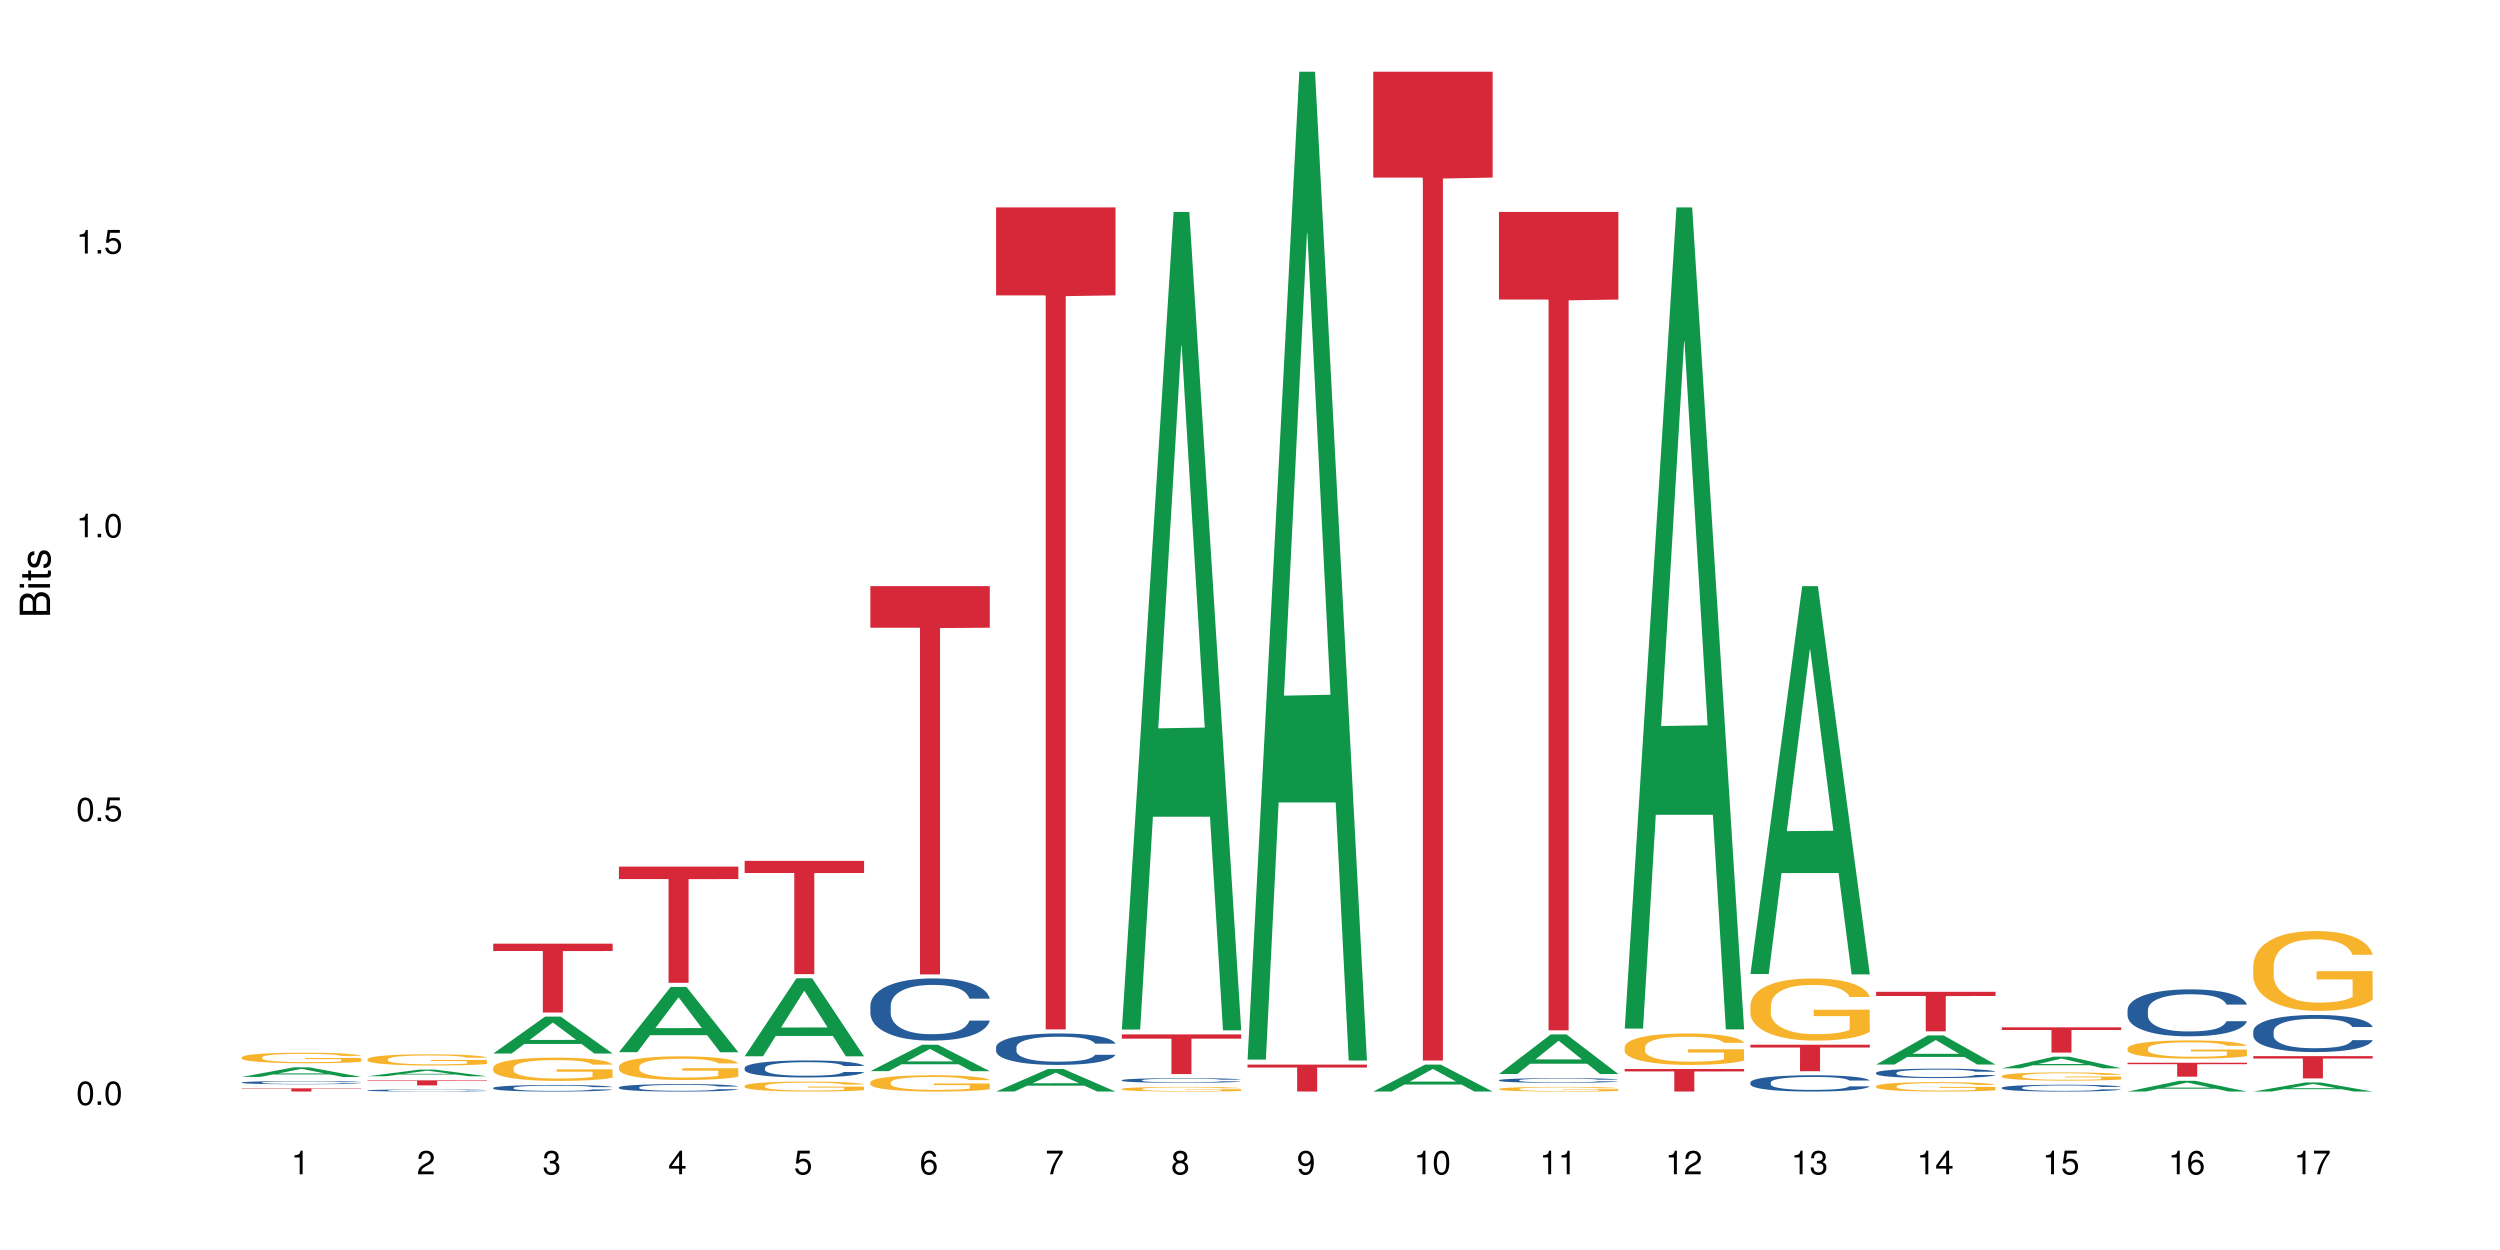 <?xml version="1.0" encoding="UTF-8"?>
<svg xmlns="http://www.w3.org/2000/svg" xmlns:xlink="http://www.w3.org/1999/xlink" width="720pt" height="360pt" viewBox="0 0 720 360" version="1.1">
<defs>
<g>
<symbol overflow="visible" id="glyph0-0">
<path style="stroke:none;" d=""/>
</symbol>
<symbol overflow="visible" id="glyph0-1">
<path style="stroke:none;" d="M 2.641 -6.797 C 2 -6.797 1.422 -6.531 1.078 -6.047 C 0.641 -5.453 0.406 -4.547 0.406 -3.297 C 0.406 -1 1.188 0.219 2.641 0.219 C 4.078 0.219 4.859 -1 4.859 -3.234 C 4.859 -4.562 4.656 -5.438 4.203 -6.047 C 3.844 -6.531 3.281 -6.797 2.641 -6.797 Z M 2.641 -6.047 C 3.547 -6.047 4 -5.125 4 -3.312 C 4 -1.375 3.562 -0.484 2.625 -0.484 C 1.734 -0.484 1.281 -1.422 1.281 -3.281 C 1.281 -5.141 1.734 -6.047 2.641 -6.047 Z M 2.641 -6.047 "/>
</symbol>
<symbol overflow="visible" id="glyph0-2">
<path style="stroke:none;" d="M 1.828 -1 L 0.828 -1 L 0.828 0 L 1.828 0 Z M 1.828 -1 "/>
</symbol>
<symbol overflow="visible" id="glyph0-3">
<path style="stroke:none;" d="M 4.562 -6.797 L 1.062 -6.797 L 0.547 -3.094 L 1.328 -3.094 C 1.719 -3.562 2.047 -3.734 2.578 -3.734 C 3.484 -3.734 4.062 -3.109 4.062 -2.094 C 4.062 -1.125 3.484 -0.531 2.578 -0.531 C 1.828 -0.531 1.375 -0.906 1.188 -1.672 L 0.328 -1.672 C 0.453 -1.109 0.547 -0.844 0.75 -0.594 C 1.125 -0.078 1.828 0.219 2.594 0.219 C 3.969 0.219 4.922 -0.781 4.922 -2.219 C 4.922 -3.562 4.031 -4.484 2.719 -4.484 C 2.25 -4.484 1.859 -4.359 1.469 -4.062 L 1.734 -5.969 L 4.562 -5.969 Z M 4.562 -6.797 "/>
</symbol>
<symbol overflow="visible" id="glyph0-4">
<path style="stroke:none;" d="M 2.484 -4.844 L 2.484 0 L 3.328 0 L 3.328 -6.797 L 2.766 -6.797 C 2.469 -5.75 2.281 -5.609 0.984 -5.453 L 0.984 -4.844 Z M 2.484 -4.844 "/>
</symbol>
<symbol overflow="visible" id="glyph0-5">
<path style="stroke:none;" d="M 4.859 -0.828 L 1.281 -0.828 C 1.359 -1.391 1.672 -1.75 2.5 -2.234 L 3.469 -2.75 C 4.406 -3.266 4.906 -3.969 4.906 -4.812 C 4.906 -5.375 4.672 -5.906 4.266 -6.266 C 3.859 -6.625 3.375 -6.797 2.719 -6.797 C 1.859 -6.797 1.219 -6.5 0.844 -5.922 C 0.609 -5.562 0.5 -5.125 0.484 -4.438 L 1.328 -4.438 C 1.359 -4.906 1.406 -5.188 1.531 -5.406 C 1.75 -5.812 2.188 -6.062 2.703 -6.062 C 3.469 -6.062 4.031 -5.516 4.031 -4.781 C 4.031 -4.25 3.719 -3.797 3.125 -3.438 L 2.234 -2.938 C 0.812 -2.141 0.406 -1.5 0.328 0 L 4.859 0 Z M 4.859 -0.828 "/>
</symbol>
<symbol overflow="visible" id="glyph0-6">
<path style="stroke:none;" d="M 2.125 -3.125 L 2.578 -3.125 C 3.516 -3.125 3.984 -2.703 3.984 -1.891 C 3.984 -1.031 3.469 -0.531 2.578 -0.531 C 1.656 -0.531 1.203 -0.984 1.156 -1.969 L 0.312 -1.969 C 0.344 -1.422 0.438 -1.078 0.609 -0.766 C 0.953 -0.109 1.625 0.219 2.547 0.219 C 3.953 0.219 4.859 -0.609 4.859 -1.906 C 4.859 -2.766 4.516 -3.25 3.703 -3.516 C 4.344 -3.766 4.656 -4.25 4.656 -4.938 C 4.656 -6.109 3.875 -6.797 2.578 -6.797 C 1.203 -6.797 0.484 -6.047 0.453 -4.609 L 1.297 -4.609 C 1.312 -5.016 1.344 -5.25 1.453 -5.453 C 1.641 -5.828 2.062 -6.062 2.594 -6.062 C 3.344 -6.062 3.797 -5.625 3.797 -4.906 C 3.797 -4.422 3.609 -4.141 3.25 -3.984 C 3.016 -3.891 2.719 -3.844 2.125 -3.844 Z M 2.125 -3.125 "/>
</symbol>
<symbol overflow="visible" id="glyph0-7">
<path style="stroke:none;" d="M 3.141 -1.625 L 3.141 0 L 3.984 0 L 3.984 -1.625 L 4.984 -1.625 L 4.984 -2.391 L 3.984 -2.391 L 3.984 -6.797 L 3.359 -6.797 L 0.266 -2.516 L 0.266 -1.625 Z M 3.141 -2.391 L 1 -2.391 L 3.141 -5.359 Z M 3.141 -2.391 "/>
</symbol>
<symbol overflow="visible" id="glyph0-8">
<path style="stroke:none;" d="M 4.781 -5.031 C 4.609 -6.141 3.891 -6.797 2.844 -6.797 C 2.094 -6.797 1.422 -6.438 1.031 -5.828 C 0.609 -5.172 0.406 -4.344 0.406 -3.094 C 0.406 -1.953 0.578 -1.234 0.984 -0.625 C 1.359 -0.078 1.953 0.219 2.703 0.219 C 3.984 0.219 4.922 -0.734 4.922 -2.078 C 4.922 -3.344 4.062 -4.234 2.844 -4.234 C 2.172 -4.234 1.641 -3.969 1.281 -3.469 C 1.281 -5.125 1.828 -6.047 2.797 -6.047 C 3.391 -6.047 3.797 -5.672 3.938 -5.031 Z M 2.734 -3.484 C 3.547 -3.484 4.062 -2.922 4.062 -2 C 4.062 -1.156 3.484 -0.531 2.703 -0.531 C 1.922 -0.531 1.328 -1.188 1.328 -2.047 C 1.328 -2.891 1.906 -3.484 2.734 -3.484 Z M 2.734 -3.484 "/>
</symbol>
<symbol overflow="visible" id="glyph0-9">
<path style="stroke:none;" d="M 4.984 -6.797 L 0.438 -6.797 L 0.438 -5.969 L 4.109 -5.969 C 2.5 -3.656 1.828 -2.234 1.328 0 L 2.219 0 C 2.594 -2.172 3.453 -4.047 4.984 -6.094 Z M 4.984 -6.797 "/>
</symbol>
<symbol overflow="visible" id="glyph0-10">
<path style="stroke:none;" d="M 3.75 -3.578 C 4.453 -4 4.688 -4.344 4.688 -4.984 C 4.688 -6.047 3.844 -6.797 2.641 -6.797 C 1.438 -6.797 0.594 -6.047 0.594 -4.984 C 0.594 -4.359 0.828 -4.016 1.516 -3.578 C 0.734 -3.203 0.359 -2.641 0.359 -1.891 C 0.359 -0.641 1.297 0.219 2.641 0.219 C 3.984 0.219 4.922 -0.641 4.922 -1.875 C 4.922 -2.641 4.531 -3.203 3.75 -3.578 Z M 2.641 -6.047 C 3.359 -6.047 3.812 -5.625 3.812 -4.969 C 3.812 -4.344 3.344 -3.922 2.641 -3.922 C 1.922 -3.922 1.453 -4.344 1.453 -4.984 C 1.453 -5.625 1.922 -6.047 2.641 -6.047 Z M 2.641 -3.203 C 3.484 -3.203 4.062 -2.672 4.062 -1.875 C 4.062 -1.062 3.484 -0.531 2.625 -0.531 C 1.797 -0.531 1.219 -1.078 1.219 -1.875 C 1.219 -2.672 1.797 -3.203 2.641 -3.203 Z M 2.641 -3.203 "/>
</symbol>
<symbol overflow="visible" id="glyph0-11">
<path style="stroke:none;" d="M 0.516 -1.547 C 0.672 -0.438 1.406 0.219 2.438 0.219 C 3.188 0.219 3.859 -0.141 4.266 -0.75 C 4.688 -1.406 4.891 -2.25 4.891 -3.484 C 4.891 -4.625 4.703 -5.359 4.312 -5.953 C 3.938 -6.5 3.344 -6.797 2.594 -6.797 C 1.297 -6.797 0.359 -5.844 0.359 -4.516 C 0.359 -3.25 1.234 -2.344 2.453 -2.344 C 3.094 -2.344 3.562 -2.578 4.016 -3.109 C 4 -1.453 3.469 -0.531 2.5 -0.531 C 1.906 -0.531 1.484 -0.906 1.359 -1.547 Z M 2.578 -6.062 C 3.375 -6.062 3.969 -5.406 3.969 -4.531 C 3.969 -3.688 3.375 -3.094 2.547 -3.094 C 1.734 -3.094 1.234 -3.672 1.234 -4.578 C 1.234 -5.438 1.797 -6.062 2.578 -6.062 Z M 2.578 -6.062 "/>
</symbol>
<symbol overflow="visible" id="glyph1-0">
<path style="stroke:none;" d=""/>
</symbol>
<symbol overflow="visible" id="glyph1-1">
<path style="stroke:none;" d="M 0 -0.953 L 0 -4.891 C 0 -5.719 -0.234 -6.344 -0.734 -6.797 C -1.188 -7.234 -1.812 -7.469 -2.5 -7.469 C -3.547 -7.469 -4.188 -7 -4.625 -5.875 C -4.984 -6.672 -5.641 -7.094 -6.531 -7.094 C -7.156 -7.094 -7.734 -6.859 -8.141 -6.391 C -8.562 -5.938 -8.75 -5.344 -8.75 -4.5 L -8.75 -0.953 Z M -4.984 -2.062 L -7.766 -2.062 L -7.766 -4.219 C -7.766 -4.844 -7.688 -5.203 -7.453 -5.5 C -7.219 -5.812 -6.859 -5.969 -6.375 -5.969 C -5.906 -5.969 -5.531 -5.812 -5.297 -5.5 C -5.062 -5.203 -4.984 -4.844 -4.984 -4.219 Z M -0.984 -2.062 L -4 -2.062 L -4 -4.781 C -4 -5.328 -3.859 -5.688 -3.578 -5.953 C -3.297 -6.219 -2.922 -6.359 -2.484 -6.359 C -2.062 -6.359 -1.688 -6.219 -1.406 -5.953 C -1.109 -5.688 -0.984 -5.328 -0.984 -4.781 Z M -0.984 -2.062 "/>
</symbol>
<symbol overflow="visible" id="glyph1-2">
<path style="stroke:none;" d="M -6.281 -1.797 L -6.281 -0.797 L 0 -0.797 L 0 -1.797 Z M -8.75 -1.797 L -8.75 -0.797 L -7.484 -0.797 L -7.484 -1.797 Z M -8.75 -1.797 "/>
</symbol>
<symbol overflow="visible" id="glyph1-3">
<path style="stroke:none;" d="M -6.281 -3.047 L -6.281 -2.016 L -8.016 -2.016 L -8.016 -1.016 L -6.281 -1.016 L -6.281 -0.172 L -5.469 -0.172 L -5.469 -1.016 L -0.719 -1.016 C -0.078 -1.016 0.281 -1.453 0.281 -2.234 C 0.281 -2.469 0.25 -2.719 0.188 -3.047 L -0.641 -3.047 C -0.609 -2.922 -0.594 -2.766 -0.594 -2.562 C -0.594 -2.141 -0.719 -2.016 -1.156 -2.016 L -5.469 -2.016 L -5.469 -3.047 Z M -6.281 -3.047 "/>
</symbol>
<symbol overflow="visible" id="glyph1-4">
<path style="stroke:none;" d="M -4.531 -5.25 C -5.766 -5.25 -6.469 -4.422 -6.469 -2.969 C -6.469 -1.516 -5.719 -0.562 -4.547 -0.562 C -3.562 -0.562 -3.094 -1.062 -2.734 -2.562 L -2.516 -3.484 C -2.344 -4.188 -2.094 -4.469 -1.625 -4.469 C -1.047 -4.469 -0.641 -3.875 -0.641 -3 C -0.641 -2.453 -0.797 -2 -1.062 -1.75 C -1.25 -1.594 -1.422 -1.531 -1.875 -1.469 L -1.875 -0.406 C -0.422 -0.453 0.281 -1.266 0.281 -2.922 C 0.281 -4.5 -0.5 -5.516 -1.719 -5.516 C -2.656 -5.516 -3.172 -4.984 -3.469 -3.734 L -3.703 -2.766 C -3.891 -1.953 -4.156 -1.609 -4.594 -1.609 C -5.172 -1.609 -5.547 -2.125 -5.547 -2.938 C -5.547 -3.75 -5.203 -4.172 -4.531 -4.203 Z M -4.531 -5.25 "/>
</symbol>
</g>
</defs>
<g id="surface64938">
<rect x="0" y="0" width="720" height="360" style="fill:rgb(100%,100%,100%);fill-opacity:1;stroke:none;"/>
<path style=" stroke:none;fill-rule:nonzero;fill:rgb(6.275%,58.824%,28.235%);fill-opacity:1;" d="M 69.629 310.164 L 69.668 310.164 L 84.551 307.391 L 89.07 307.391 L 104.027 310.168 L 98.77 310.168 L 95.023 309.445 L 78.598 309.445 L 74.922 310.164 L 69.629 310.164 L 80.176 309.145 L 93.516 309.141 L 86.863 307.848 L 86.789 307.844 L 86.719 307.852 L 80.141 309.141 L 80.176 309.145 Z M 69.629 310.164 "/>
<path style=" stroke:none;fill-rule:nonzero;fill:rgb(14.51%,36.078%,60%);fill-opacity:1;" d="M 69.629 311.75 L 69.672 311.746 L 69.672 311.727 L 69.797 311.695 L 70.09 311.656 L 70.383 311.629 L 71.141 311.578 L 72.188 311.531 L 73.277 311.492 L 74.074 311.473 L 74.789 311.453 L 76.426 311.422 L 77.473 311.406 L 78.605 311.391 L 79.992 311.379 L 80.996 311.371 L 83.262 311.355 L 84.941 311.352 L 86.242 311.348 L 89.051 311.348 L 90.73 311.352 L 91.945 311.355 L 93.289 311.363 L 94.422 311.371 L 96.391 311.387 L 98.152 311.41 L 98.949 311.426 L 100.207 311.453 L 101.172 311.477 L 101.844 311.5 L 102.602 311.531 L 103.27 311.566 L 103.773 311.609 L 104.027 311.648 L 98.152 311.648 L 97.859 311.613 L 97.523 311.586 L 96.895 311.551 L 96.266 311.527 L 95.387 311.504 L 94.586 311.488 L 93.496 311.473 L 92.531 311.461 L 91.527 311.453 L 90.562 311.449 L 88.715 311.445 L 85.777 311.445 L 84.145 311.453 L 83.262 311.457 L 82.004 311.469 L 81.121 311.48 L 80.074 311.496 L 79.359 311.512 L 78.48 311.535 L 77.852 311.555 L 77.137 311.582 L 76.719 311.602 L 76.34 311.625 L 76.004 311.652 L 75.754 311.684 L 75.586 311.715 L 75.5 311.746 L 75.5 311.875 L 75.586 311.906 L 75.797 311.941 L 76.34 311.992 L 77.137 312.035 L 78.062 312.074 L 78.941 312.098 L 79.445 312.109 L 80.117 312.121 L 81.164 312.141 L 82.676 312.156 L 83.555 312.164 L 84.898 312.172 L 89.766 312.172 L 90.855 312.164 L 91.988 312.16 L 93.539 312.145 L 94.504 312.133 L 95.344 312.117 L 95.973 312.098 L 96.391 312.086 L 97.02 312.059 L 97.523 312.031 L 97.902 312 L 98.152 311.973 L 104.027 311.973 L 103.773 312.008 L 103.398 312.039 L 103.02 312.062 L 102.434 312.094 L 101.762 312.121 L 100.797 312.148 L 100 312.168 L 98.949 312.188 L 97.984 312.207 L 96.938 312.219 L 95.387 312.238 L 94.379 312.246 L 93.289 312.254 L 91.988 312.258 L 90.352 312.266 L 88.59 312.27 L 85.191 312.27 L 83.891 312.266 L 82.172 312.258 L 80.031 312.242 L 78.48 312.227 L 77.266 312.211 L 76.215 312.191 L 75.039 312.172 L 73.531 312.133 L 72.609 312.105 L 71.977 312.082 L 71.266 312.047 L 70.762 312.02 L 70.176 311.973 L 69.754 311.91 L 69.629 311.863 Z M 69.629 311.75 "/>
<path style=" stroke:none;fill-rule:nonzero;fill:rgb(96.863%,70.196%,16.863%);fill-opacity:1;" d="M 69.629 304.484 L 69.672 304.48 L 69.672 304.426 L 69.84 304.301 L 70.258 304.133 L 70.805 303.992 L 71.391 303.879 L 71.77 303.82 L 72.398 303.738 L 72.941 303.68 L 74.328 303.555 L 76.09 303.438 L 77.055 303.391 L 78.145 303.344 L 79.695 303.289 L 80.41 303.27 L 82.59 303.227 L 85.066 303.199 L 87.793 303.191 L 89.051 303.191 L 90.77 303.203 L 93.121 303.234 L 94.461 303.262 L 95.512 303.289 L 96.602 303.324 L 97.945 303.379 L 99.203 303.445 L 100.207 303.512 L 101.215 303.598 L 102.055 303.684 L 102.766 303.781 L 103.398 303.898 L 103.773 303.992 L 104.027 304.09 L 98.195 304.09 L 97.859 303.992 L 97.48 303.918 L 96.852 303.828 L 96.223 303.762 L 95.594 303.711 L 94.422 303.637 L 93.414 303.594 L 92.156 303.555 L 90.938 303.531 L 89.555 303.512 L 88.715 303.508 L 86.492 303.508 L 84.48 303.527 L 83.305 303.551 L 82.465 303.57 L 81.289 303.613 L 80.578 303.645 L 80.156 303.668 L 78.898 303.754 L 78.062 303.832 L 77.598 303.883 L 77.012 303.965 L 76.594 304.039 L 76.133 304.152 L 75.879 304.234 L 75.543 304.422 L 75.5 304.918 L 75.629 305.023 L 75.879 305.137 L 76.215 305.234 L 76.719 305.34 L 77.223 305.422 L 78.102 305.527 L 78.859 305.602 L 79.445 305.648 L 80.578 305.723 L 81.039 305.746 L 82.129 305.797 L 83.262 305.836 L 84.645 305.867 L 85.695 305.883 L 87.371 305.898 L 89.512 305.898 L 92.027 305.883 L 93.625 305.859 L 94.715 305.836 L 95.426 305.816 L 96.309 305.789 L 96.938 305.762 L 97.523 305.73 L 98.238 305.684 L 98.238 305.023 L 87.875 305.02 L 87.875 304.711 L 103.984 304.707 L 104.027 305.789 L 103.145 305.863 L 102.055 305.934 L 101.004 305.988 L 99.914 306.035 L 98.363 306.09 L 97.105 306.121 L 95.176 306.16 L 93.414 306.184 L 91.566 306.203 L 89.934 306.211 L 88.004 306.215 L 86.281 306.207 L 84.438 306.191 L 82.969 306.168 L 81.625 306.141 L 80.285 306.105 L 78.605 306.047 L 77.516 306 L 76.383 305.941 L 75.25 305.875 L 74.242 305.797 L 73.574 305.742 L 72.902 305.676 L 72.188 305.59 L 71.516 305.496 L 71.012 305.414 L 70.551 305.316 L 70.215 305.223 L 69.883 305.102 L 69.715 305 L 69.629 304.914 Z M 69.629 304.484 "/>
<path style=" stroke:none;fill-rule:nonzero;fill:rgb(83.922%,15.686%,22.353%);fill-opacity:1;" d="M 69.629 313.449 L 104.027 313.449 L 104.027 313.547 L 89.691 313.547 L 89.691 314.371 L 83.922 314.371 L 83.922 313.551 L 83.84 313.547 L 69.629 313.547 Z M 69.629 313.449 "/>
<path style=" stroke:none;fill-rule:nonzero;fill:rgb(6.275%,58.824%,28.235%);fill-opacity:1;" d="M 105.836 309.961 L 105.871 309.961 L 120.758 308.047 L 125.277 308.047 L 140.234 309.965 L 134.977 309.965 L 131.23 309.465 L 114.805 309.465 L 111.129 309.961 L 105.836 309.961 L 116.383 309.258 L 129.723 309.254 L 123.07 308.359 L 122.996 308.359 L 122.926 308.363 L 116.348 309.254 L 116.383 309.258 Z M 105.836 309.961 "/>
<path style=" stroke:none;fill-rule:nonzero;fill:rgb(14.51%,36.078%,60%);fill-opacity:1;" d="M 105.836 314.027 L 105.879 314.027 L 105.879 314.016 L 106.004 313.992 L 106.297 313.965 L 106.59 313.949 L 107.348 313.914 L 108.395 313.883 L 109.484 313.859 L 110.281 313.844 L 110.996 313.832 L 112.633 313.812 L 113.68 313.801 L 114.812 313.793 L 116.195 313.785 L 117.203 313.777 L 119.469 313.77 L 121.148 313.766 L 126.938 313.766 L 128.152 313.77 L 129.496 313.773 L 130.629 313.777 L 132.598 313.789 L 134.359 313.805 L 135.156 313.816 L 136.414 313.832 L 137.379 313.848 L 138.051 313.863 L 138.809 313.883 L 139.477 313.91 L 139.98 313.938 L 140.234 313.961 L 134.359 313.961 L 134.066 313.938 L 133.73 313.922 L 133.102 313.898 L 132.473 313.883 L 131.59 313.867 L 130.793 313.855 L 129.703 313.844 L 128.738 313.84 L 127.734 313.832 L 126.77 313.832 L 124.922 313.828 L 121.984 313.828 L 120.352 313.832 L 119.469 313.836 L 118.211 313.844 L 117.328 313.852 L 116.281 313.863 L 115.566 313.871 L 114.688 313.887 L 114.059 313.898 L 113.344 313.918 L 112.926 313.93 L 112.547 313.945 L 112.211 313.965 L 111.961 313.984 L 111.793 314.004 L 111.707 314.023 L 111.707 314.109 L 111.793 314.133 L 112.004 314.152 L 112.547 314.188 L 113.344 314.219 L 114.27 314.242 L 115.148 314.258 L 115.652 314.266 L 116.324 314.273 L 117.371 314.285 L 118.883 314.297 L 119.762 314.301 L 121.105 314.305 L 122.488 314.309 L 124.336 314.309 L 125.973 314.305 L 127.062 314.301 L 128.195 314.297 L 129.746 314.289 L 130.711 314.281 L 131.551 314.27 L 132.18 314.258 L 132.598 314.25 L 133.227 314.234 L 133.73 314.215 L 134.109 314.195 L 134.359 314.176 L 140.234 314.176 L 139.98 314.199 L 139.605 314.219 L 139.227 314.234 L 138.641 314.254 L 137.969 314.273 L 137.004 314.293 L 136.207 314.305 L 135.156 314.316 L 134.191 314.328 L 133.145 314.34 L 131.59 314.348 L 130.586 314.355 L 129.496 314.359 L 128.195 314.363 L 126.559 314.367 L 124.797 314.371 L 121.398 314.371 L 120.098 314.367 L 118.379 314.363 L 116.238 314.352 L 114.688 314.344 L 113.469 314.332 L 112.422 314.32 L 111.246 314.305 L 109.738 314.281 L 108.816 314.262 L 108.184 314.246 L 107.473 314.227 L 106.969 314.207 L 106.383 314.176 L 105.961 314.137 L 105.836 314.105 Z M 105.836 314.027 "/>
<path style=" stroke:none;fill-rule:nonzero;fill:rgb(96.863%,70.196%,16.863%);fill-opacity:1;" d="M 105.836 305.023 L 105.879 305.02 L 105.879 304.961 L 106.047 304.828 L 106.465 304.645 L 107.012 304.496 L 107.598 304.379 L 107.977 304.316 L 108.605 304.227 L 109.148 304.16 L 110.535 304.027 L 112.297 303.906 L 113.262 303.852 L 114.352 303.801 L 115.902 303.746 L 116.617 303.727 L 118.797 303.68 L 121.273 303.648 L 124 303.641 L 125.258 303.645 L 126.977 303.656 L 129.328 303.688 L 130.668 303.715 L 131.719 303.746 L 132.809 303.785 L 134.152 303.844 L 135.41 303.914 L 136.414 303.984 L 137.422 304.074 L 138.262 304.168 L 138.973 304.27 L 139.605 304.395 L 139.98 304.496 L 140.234 304.602 L 134.402 304.602 L 134.066 304.496 L 133.688 304.418 L 133.059 304.32 L 132.43 304.25 L 131.801 304.195 L 130.629 304.117 L 129.621 304.07 L 128.363 304.027 L 127.145 304.004 L 125.762 303.984 L 124.922 303.98 L 122.699 303.98 L 120.688 304 L 119.512 304.023 L 118.672 304.047 L 117.496 304.09 L 116.785 304.125 L 116.363 304.148 L 115.105 304.242 L 114.27 304.324 L 113.805 304.379 L 113.219 304.469 L 112.801 304.547 L 112.34 304.664 L 112.086 304.754 L 111.75 304.953 L 111.707 305.484 L 111.836 305.598 L 112.086 305.719 L 112.422 305.824 L 112.926 305.938 L 113.43 306.023 L 114.309 306.137 L 115.066 306.215 L 115.652 306.262 L 116.785 306.344 L 117.246 306.371 L 118.336 306.422 L 119.469 306.465 L 120.852 306.5 L 121.902 306.516 L 123.578 306.531 L 125.719 306.531 L 128.234 306.512 L 129.828 306.488 L 130.922 306.465 L 131.633 306.445 L 132.516 306.414 L 133.145 306.383 L 133.73 306.352 L 134.445 306.301 L 134.445 305.598 L 124.082 305.594 L 124.082 305.266 L 140.191 305.262 L 140.234 306.414 L 139.352 306.492 L 138.262 306.57 L 137.211 306.629 L 136.121 306.68 L 134.57 306.734 L 133.312 306.77 L 131.383 306.812 L 129.621 306.836 L 127.773 306.855 L 126.137 306.863 L 124.211 306.867 L 122.488 306.863 L 120.645 306.844 L 119.176 306.82 L 117.832 306.789 L 116.492 306.754 L 114.812 306.691 L 113.723 306.641 L 112.59 306.578 L 111.457 306.504 L 110.449 306.426 L 109.781 306.363 L 109.109 306.293 L 108.395 306.203 L 107.723 306.105 L 107.219 306.012 L 106.758 305.91 L 106.422 305.812 L 106.09 305.68 L 105.922 305.574 L 105.836 305.48 Z M 105.836 305.023 "/>
<path style=" stroke:none;fill-rule:nonzero;fill:rgb(83.922%,15.686%,22.353%);fill-opacity:1;" d="M 105.836 311.145 L 140.234 311.145 L 140.234 311.297 L 125.898 311.301 L 125.898 312.586 L 120.129 312.586 L 120.129 311.301 L 120.047 311.297 L 105.836 311.297 Z M 105.836 311.145 "/>
<path style=" stroke:none;fill-rule:nonzero;fill:rgb(6.275%,58.824%,28.235%);fill-opacity:1;" d="M 142.043 303.414 L 142.078 303.406 L 156.965 292.785 L 161.484 292.785 L 176.441 303.426 L 171.184 303.426 L 167.438 300.648 L 151.012 300.648 L 147.336 303.414 L 142.043 303.414 L 152.59 299.5 L 165.93 299.488 L 159.277 294.523 L 159.203 294.512 L 159.133 294.543 L 152.555 299.488 L 152.59 299.5 Z M 142.043 303.414 "/>
<path style=" stroke:none;fill-rule:nonzero;fill:rgb(14.51%,36.078%,60%);fill-opacity:1;" d="M 142.043 313.305 L 142.086 313.305 L 142.086 313.262 L 142.211 313.195 L 142.504 313.113 L 142.797 313.059 L 143.555 312.957 L 144.602 312.859 L 145.691 312.781 L 146.488 312.738 L 147.203 312.703 L 148.84 312.641 L 149.887 312.605 L 151.02 312.578 L 152.402 312.547 L 153.41 312.531 L 155.676 312.504 L 157.355 312.492 L 158.652 312.484 L 161.465 312.484 L 163.145 312.492 L 164.359 312.5 L 165.703 312.516 L 166.832 312.531 L 168.805 312.566 L 170.566 312.617 L 171.363 312.645 L 172.621 312.699 L 173.586 312.75 L 174.258 312.793 L 175.012 312.859 L 175.684 312.934 L 176.188 313.023 L 176.441 313.098 L 170.566 313.098 L 170.273 313.027 L 169.938 312.977 L 169.309 312.902 L 168.68 312.855 L 167.797 312.805 L 167 312.773 L 165.91 312.738 L 164.945 312.719 L 163.941 312.703 L 162.977 312.691 L 161.129 312.684 L 158.191 312.684 L 156.559 312.699 L 155.676 312.711 L 154.418 312.734 L 153.535 312.758 L 152.488 312.793 L 151.773 312.82 L 150.895 312.867 L 150.266 312.906 L 149.551 312.961 L 149.133 313.008 L 148.754 313.055 L 148.418 313.109 L 148.168 313.172 L 148 313.234 L 147.914 313.297 L 147.914 313.562 L 148 313.625 L 148.211 313.699 L 148.754 313.805 L 149.551 313.895 L 150.473 313.969 L 151.355 314.02 L 151.859 314.043 L 152.531 314.07 L 153.578 314.105 L 155.09 314.141 L 155.969 314.152 L 157.312 314.168 L 158.695 314.176 L 160.543 314.176 L 162.18 314.168 L 163.27 314.16 L 164.402 314.145 L 165.953 314.117 L 166.918 314.09 L 167.758 314.055 L 168.387 314.023 L 168.805 313.996 L 169.434 313.941 L 169.938 313.883 L 170.316 313.824 L 170.566 313.766 L 176.441 313.766 L 176.188 313.832 L 175.812 313.898 L 175.434 313.949 L 174.848 314.012 L 174.176 314.062 L 173.211 314.125 L 172.414 314.164 L 171.363 314.207 L 170.398 314.238 L 169.352 314.27 L 167.797 314.305 L 166.793 314.32 L 165.703 314.336 L 164.402 314.352 L 162.766 314.363 L 161.004 314.367 L 159.367 314.371 L 157.605 314.367 L 156.305 314.359 L 154.586 314.344 L 152.445 314.312 L 150.895 314.281 L 149.676 314.25 L 148.629 314.215 L 147.453 314.168 L 145.945 314.09 L 145.02 314.031 L 144.391 313.984 L 143.68 313.918 L 143.176 313.855 L 142.59 313.762 L 142.168 313.637 L 142.043 313.543 Z M 142.043 313.305 "/>
<path style=" stroke:none;fill-rule:nonzero;fill:rgb(96.863%,70.196%,16.863%);fill-opacity:1;" d="M 142.043 307.477 L 142.086 307.469 L 142.086 307.348 L 142.254 307.07 L 142.672 306.691 L 143.219 306.379 L 143.805 306.137 L 144.184 306.008 L 144.812 305.824 L 145.355 305.688 L 146.742 305.414 L 148.504 305.156 L 149.469 305.047 L 150.559 304.941 L 152.109 304.824 L 152.824 304.781 L 155.004 304.684 L 157.48 304.625 L 160.207 304.605 L 161.465 304.609 L 163.184 304.637 L 165.535 304.703 L 166.875 304.766 L 167.926 304.824 L 169.016 304.906 L 170.359 305.027 L 171.617 305.176 L 172.621 305.32 L 173.629 305.504 L 174.469 305.699 L 175.18 305.914 L 175.812 306.172 L 176.188 306.387 L 176.441 306.602 L 170.609 306.602 L 170.273 306.387 L 169.895 306.219 L 169.266 306.02 L 168.637 305.871 L 168.008 305.754 L 166.832 305.598 L 165.828 305.5 L 164.57 305.414 L 163.352 305.359 L 161.969 305.32 L 161.129 305.309 L 158.906 305.309 L 156.891 305.352 L 155.719 305.402 L 154.879 305.449 L 153.703 305.543 L 152.992 305.613 L 152.57 305.664 L 151.312 305.852 L 150.473 306.023 L 150.012 306.141 L 149.426 306.324 L 149.008 306.488 L 148.547 306.734 L 148.293 306.918 L 147.957 307.336 L 147.914 308.438 L 148.043 308.668 L 148.293 308.918 L 148.629 309.141 L 149.133 309.371 L 149.637 309.551 L 150.516 309.789 L 151.273 309.949 L 151.859 310.051 L 152.992 310.215 L 153.453 310.273 L 154.543 310.383 L 155.676 310.469 L 157.059 310.543 L 158.109 310.578 L 159.785 310.609 L 161.926 310.609 L 164.441 310.57 L 166.035 310.523 L 167.129 310.473 L 167.84 310.43 L 168.723 310.363 L 169.352 310.301 L 169.938 310.234 L 170.652 310.133 L 170.652 308.668 L 160.289 308.664 L 160.289 307.977 L 176.398 307.973 L 176.441 310.363 L 175.559 310.527 L 174.469 310.688 L 173.418 310.809 L 172.328 310.914 L 170.777 311.031 L 169.52 311.105 L 167.59 311.191 L 165.828 311.246 L 163.98 311.281 L 162.344 311.301 L 160.418 311.305 L 158.695 311.293 L 156.852 311.258 L 155.383 311.207 L 154.039 311.148 L 152.699 311.066 L 151.02 310.938 L 149.93 310.836 L 148.797 310.707 L 147.664 310.555 L 146.656 310.387 L 145.984 310.258 L 145.316 310.113 L 144.602 309.93 L 143.93 309.723 L 143.426 309.531 L 142.965 309.316 L 142.629 309.113 L 142.293 308.84 L 142.129 308.621 L 142.043 308.43 Z M 142.043 307.477 "/>
<path style=" stroke:none;fill-rule:nonzero;fill:rgb(83.922%,15.686%,22.353%);fill-opacity:1;" d="M 142.043 271.77 L 176.441 271.77 L 176.441 273.895 L 162.105 273.91 L 162.105 291.605 L 156.336 291.605 L 156.336 273.93 L 156.254 273.895 L 142.043 273.895 Z M 142.043 271.77 "/>
<path style=" stroke:none;fill-rule:nonzero;fill:rgb(6.275%,58.824%,28.235%);fill-opacity:1;" d="M 178.25 303.027 L 178.285 303.008 L 193.172 284.234 L 197.691 284.234 L 212.648 303.043 L 207.391 303.043 L 203.645 298.133 L 187.219 298.133 L 183.543 303.027 L 178.25 303.027 L 188.797 296.102 L 202.137 296.086 L 195.484 287.309 L 195.41 287.289 L 195.34 287.344 L 188.762 296.086 L 188.797 296.102 Z M 178.25 303.027 "/>
<path style=" stroke:none;fill-rule:nonzero;fill:rgb(14.51%,36.078%,60%);fill-opacity:1;" d="M 178.25 313.156 L 178.293 313.152 L 178.293 313.105 L 178.418 313.031 L 178.711 312.938 L 179.004 312.871 L 179.762 312.754 L 180.809 312.645 L 181.898 312.559 L 182.695 312.508 L 183.41 312.465 L 185.047 312.395 L 186.094 312.355 L 187.227 312.324 L 188.609 312.289 L 189.617 312.27 L 191.883 312.238 L 193.562 312.223 L 194.859 312.219 L 197.672 312.219 L 199.348 312.227 L 200.566 312.238 L 201.91 312.254 L 203.039 312.27 L 205.012 312.312 L 206.773 312.367 L 207.57 312.398 L 208.828 312.461 L 209.793 312.52 L 210.465 312.57 L 211.219 312.645 L 211.891 312.73 L 212.395 312.832 L 212.648 312.918 L 206.773 312.918 L 206.48 312.84 L 206.145 312.777 L 205.516 312.695 L 204.887 312.641 L 204.004 312.582 L 203.207 312.547 L 202.117 312.508 L 201.152 312.484 L 200.148 312.465 L 199.184 312.453 L 197.336 312.441 L 195.195 312.441 L 194.398 312.445 L 192.766 312.461 L 191.883 312.477 L 190.625 312.504 L 189.742 312.531 L 188.695 312.57 L 187.98 312.602 L 187.102 312.652 L 186.473 312.699 L 185.758 312.762 L 185.34 312.812 L 184.961 312.867 L 184.625 312.934 L 184.375 313 L 184.207 313.074 L 184.121 313.145 L 184.121 313.449 L 184.207 313.52 L 184.418 313.602 L 184.961 313.723 L 185.758 313.828 L 186.68 313.91 L 187.562 313.969 L 188.066 313.996 L 188.738 314.027 L 189.785 314.066 L 191.297 314.105 L 192.176 314.121 L 193.52 314.137 L 194.902 314.145 L 196.75 314.145 L 198.387 314.137 L 199.477 314.129 L 200.609 314.113 L 202.16 314.078 L 203.125 314.047 L 203.965 314.012 L 204.594 313.973 L 205.012 313.941 L 205.641 313.879 L 206.145 313.812 L 206.523 313.746 L 206.773 313.68 L 212.648 313.68 L 212.395 313.758 L 212.016 313.832 L 211.641 313.891 L 211.055 313.961 L 210.383 314.02 L 209.418 314.09 L 208.621 314.133 L 207.57 314.184 L 206.605 314.223 L 205.559 314.254 L 204.004 314.293 L 203 314.312 L 201.91 314.332 L 200.609 314.348 L 198.973 314.359 L 197.211 314.367 L 195.574 314.371 L 193.812 314.367 L 192.512 314.359 L 190.793 314.34 L 188.652 314.305 L 187.102 314.27 L 185.883 314.23 L 184.836 314.191 L 183.66 314.137 L 182.152 314.051 L 181.227 313.984 L 180.598 313.93 L 179.887 313.852 L 179.383 313.785 L 178.797 313.676 L 178.375 313.535 L 178.25 313.426 Z M 178.25 313.156 "/>
<path style=" stroke:none;fill-rule:nonzero;fill:rgb(96.863%,70.196%,16.863%);fill-opacity:1;" d="M 178.25 307.141 L 178.293 307.137 L 178.293 307.012 L 178.461 306.73 L 178.879 306.348 L 179.426 306.027 L 180.012 305.777 L 180.391 305.648 L 181.02 305.461 L 181.562 305.324 L 182.949 305.043 L 184.711 304.785 L 185.676 304.672 L 186.766 304.566 L 188.316 304.445 L 189.031 304.402 L 191.211 304.305 L 193.688 304.242 L 196.414 304.223 L 197.672 304.23 L 199.391 304.254 L 201.742 304.324 L 203.082 304.387 L 204.133 304.445 L 205.223 304.527 L 206.562 304.652 L 207.824 304.801 L 208.828 304.953 L 209.836 305.137 L 210.676 305.336 L 211.387 305.555 L 212.016 305.816 L 212.395 306.035 L 212.648 306.254 L 206.816 306.254 L 206.48 306.035 L 206.102 305.867 L 205.473 305.66 L 204.844 305.512 L 204.215 305.395 L 203.039 305.23 L 202.035 305.133 L 200.777 305.043 L 199.559 304.988 L 198.176 304.953 L 197.336 304.938 L 195.113 304.938 L 193.098 304.984 L 191.926 305.031 L 191.086 305.082 L 189.91 305.176 L 189.199 305.25 L 188.777 305.301 L 187.52 305.492 L 186.68 305.668 L 186.219 305.785 L 185.633 305.973 L 185.215 306.141 L 184.754 306.391 L 184.5 306.574 L 184.164 307 L 184.121 308.121 L 184.25 308.355 L 184.5 308.613 L 184.836 308.836 L 185.34 309.07 L 185.844 309.254 L 186.723 309.496 L 187.48 309.656 L 188.066 309.762 L 189.199 309.93 L 189.66 309.988 L 190.75 310.098 L 191.883 310.188 L 193.266 310.262 L 194.316 310.297 L 195.992 310.328 L 198.133 310.328 L 200.648 310.293 L 202.242 310.242 L 203.336 310.191 L 204.047 310.148 L 204.93 310.082 L 205.559 310.02 L 206.145 309.949 L 206.859 309.844 L 206.859 308.355 L 196.496 308.352 L 196.496 307.652 L 212.605 307.648 L 212.648 310.082 L 211.766 310.25 L 210.676 310.41 L 209.625 310.535 L 208.535 310.641 L 206.984 310.758 L 205.727 310.832 L 203.797 310.922 L 202.035 310.977 L 200.188 311.016 L 198.551 311.031 L 196.621 311.039 L 194.902 311.027 L 193.059 310.988 L 191.59 310.941 L 190.246 310.879 L 188.906 310.797 L 187.227 310.664 L 186.137 310.559 L 185.004 310.43 L 183.871 310.273 L 182.863 310.105 L 182.191 309.977 L 181.523 309.824 L 180.809 309.637 L 180.137 309.426 L 179.633 309.234 L 179.172 309.016 L 178.836 308.812 L 178.5 308.531 L 178.336 308.305 L 178.25 308.113 Z M 178.25 307.141 "/>
<path style=" stroke:none;fill-rule:nonzero;fill:rgb(83.922%,15.686%,22.353%);fill-opacity:1;" d="M 178.25 249.586 L 212.648 249.586 L 212.648 253.168 L 198.312 253.199 L 198.312 283.055 L 192.543 283.055 L 192.543 253.23 L 192.461 253.168 L 178.25 253.168 Z M 178.25 249.586 "/>
<path style=" stroke:none;fill-rule:nonzero;fill:rgb(6.275%,58.824%,28.235%);fill-opacity:1;" d="M 214.457 304.207 L 214.492 304.184 L 229.379 281.738 L 233.898 281.738 L 248.855 304.227 L 243.598 304.227 L 239.852 298.355 L 223.422 298.355 L 219.75 304.207 L 214.457 304.207 L 225.004 295.93 L 238.344 295.906 L 231.691 285.414 L 231.617 285.391 L 231.547 285.453 L 224.969 295.906 L 225.004 295.93 Z M 214.457 304.207 "/>
<path style=" stroke:none;fill-rule:nonzero;fill:rgb(14.51%,36.078%,60%);fill-opacity:1;" d="M 214.457 307.543 L 214.5 307.535 L 214.5 307.43 L 214.625 307.258 L 214.918 307.043 L 215.211 306.895 L 215.969 306.633 L 217.016 306.375 L 218.105 306.18 L 218.902 306.062 L 219.617 305.973 L 221.254 305.805 L 222.301 305.719 L 223.434 305.645 L 224.816 305.566 L 225.824 305.523 L 228.09 305.453 L 229.77 305.422 L 231.066 305.406 L 233.879 305.406 L 235.555 305.426 L 236.773 305.445 L 238.117 305.484 L 239.246 305.523 L 241.219 305.621 L 242.98 305.746 L 243.777 305.82 L 245.035 305.957 L 246 306.094 L 246.672 306.211 L 247.426 306.375 L 248.098 306.578 L 248.602 306.805 L 248.855 307 L 242.98 307 L 242.688 306.82 L 242.352 306.68 L 241.723 306.496 L 241.094 306.367 L 240.211 306.238 L 239.414 306.152 L 238.324 306.066 L 237.359 306.012 L 236.352 305.973 L 235.391 305.945 L 233.543 305.918 L 231.402 305.918 L 230.605 305.926 L 228.973 305.961 L 228.09 305.996 L 226.832 306.059 L 225.949 306.117 L 224.902 306.203 L 224.188 306.281 L 223.309 306.398 L 222.68 306.5 L 221.965 306.648 L 221.547 306.762 L 221.168 306.887 L 220.832 307.035 L 220.582 307.191 L 220.414 307.359 L 220.328 307.52 L 220.328 308.215 L 220.414 308.375 L 220.625 308.562 L 221.168 308.836 L 221.965 309.074 L 222.887 309.266 L 223.77 309.398 L 224.273 309.461 L 224.945 309.531 L 225.992 309.621 L 227.504 309.711 L 228.383 309.75 L 229.727 309.785 L 231.109 309.801 L 232.957 309.801 L 234.59 309.785 L 235.684 309.762 L 236.816 309.727 L 238.367 309.648 L 239.332 309.578 L 240.172 309.492 L 240.801 309.406 L 241.219 309.336 L 241.848 309.195 L 242.352 309.043 L 242.73 308.887 L 242.98 308.734 L 248.855 308.734 L 248.602 308.914 L 248.223 309.09 L 247.848 309.219 L 247.258 309.375 L 246.59 309.516 L 245.625 309.672 L 244.828 309.773 L 243.777 309.887 L 242.812 309.973 L 241.766 310.047 L 240.211 310.137 L 239.207 310.184 L 238.117 310.223 L 236.816 310.258 L 235.18 310.289 L 233.418 310.309 L 231.781 310.312 L 230.02 310.305 L 228.719 310.285 L 227 310.246 L 224.859 310.164 L 223.309 310.078 L 222.09 309.996 L 221.043 309.906 L 219.867 309.785 L 218.359 309.586 L 217.434 309.434 L 216.805 309.309 L 216.094 309.133 L 215.59 308.977 L 215.004 308.727 L 214.582 308.406 L 214.457 308.16 Z M 214.457 307.543 "/>
<path style=" stroke:none;fill-rule:nonzero;fill:rgb(96.863%,70.196%,16.863%);fill-opacity:1;" d="M 214.457 312.727 L 214.5 312.723 L 214.5 312.672 L 214.668 312.551 L 215.086 312.391 L 215.633 312.254 L 216.219 312.148 L 216.598 312.094 L 217.227 312.016 L 217.77 311.957 L 219.156 311.84 L 220.918 311.73 L 221.883 311.684 L 222.973 311.637 L 224.523 311.586 L 225.238 311.57 L 227.418 311.527 L 229.895 311.5 L 232.621 311.492 L 233.879 311.496 L 235.598 311.508 L 237.949 311.535 L 239.289 311.562 L 240.34 311.586 L 241.43 311.621 L 242.77 311.676 L 244.031 311.738 L 245.035 311.801 L 246.043 311.879 L 246.883 311.965 L 247.594 312.055 L 248.223 312.164 L 248.602 312.258 L 248.855 312.348 L 243.023 312.348 L 242.688 312.258 L 242.309 312.188 L 241.68 312.102 L 241.051 312.035 L 240.422 311.988 L 239.246 311.918 L 238.242 311.875 L 236.984 311.84 L 235.766 311.816 L 234.383 311.801 L 233.543 311.797 L 231.32 311.797 L 229.305 311.812 L 228.133 311.836 L 227.293 311.855 L 226.117 311.895 L 225.406 311.926 L 224.984 311.949 L 223.727 312.027 L 222.887 312.102 L 222.426 312.152 L 221.84 312.23 L 221.422 312.301 L 220.957 312.406 L 220.707 312.484 L 220.371 312.664 L 220.328 313.137 L 220.457 313.238 L 220.707 313.344 L 221.043 313.441 L 221.547 313.539 L 222.051 313.617 L 222.93 313.719 L 223.684 313.789 L 224.273 313.832 L 225.406 313.902 L 225.867 313.926 L 226.957 313.973 L 228.09 314.012 L 229.473 314.043 L 230.523 314.059 L 232.199 314.07 L 234.34 314.07 L 236.855 314.055 L 238.449 314.035 L 239.543 314.012 L 240.254 313.996 L 241.137 313.965 L 241.766 313.941 L 242.352 313.91 L 243.066 313.867 L 243.066 313.238 L 232.703 313.234 L 232.703 312.941 L 248.812 312.938 L 248.855 313.965 L 247.973 314.035 L 246.883 314.105 L 245.832 314.156 L 244.742 314.203 L 243.191 314.254 L 241.934 314.285 L 240.004 314.32 L 238.242 314.344 L 236.395 314.359 L 234.758 314.367 L 232.828 314.371 L 231.109 314.367 L 229.266 314.352 L 227.797 314.328 L 226.453 314.301 L 225.113 314.27 L 223.434 314.215 L 222.344 314.168 L 221.211 314.113 L 220.078 314.047 L 219.07 313.977 L 218.398 313.922 L 217.73 313.859 L 217.016 313.781 L 216.344 313.691 L 215.84 313.609 L 215.379 313.516 L 215.043 313.43 L 214.707 313.312 L 214.539 313.219 L 214.457 313.137 Z M 214.457 312.727 "/>
<path style=" stroke:none;fill-rule:nonzero;fill:rgb(83.922%,15.686%,22.353%);fill-opacity:1;" d="M 214.457 247.926 L 248.855 247.926 L 248.855 251.422 L 234.52 251.449 L 234.52 280.559 L 228.75 280.559 L 228.75 251.48 L 228.668 251.422 L 214.457 251.422 Z M 214.457 247.926 "/>
<path style=" stroke:none;fill-rule:nonzero;fill:rgb(6.275%,58.824%,28.235%);fill-opacity:1;" d="M 250.664 308.492 L 250.699 308.488 L 265.582 300.875 L 270.105 300.875 L 285.062 308.5 L 279.805 308.5 L 276.059 306.512 L 259.629 306.512 L 255.957 308.492 L 250.664 308.492 L 261.211 305.688 L 274.551 305.68 L 267.898 302.121 L 267.824 302.113 L 267.754 302.137 L 261.176 305.68 L 261.211 305.688 Z M 250.664 308.492 "/>
<path style=" stroke:none;fill-rule:nonzero;fill:rgb(14.51%,36.078%,60%);fill-opacity:1;" d="M 250.664 289.586 L 250.707 289.57 L 250.707 289.18 L 250.832 288.559 L 251.125 287.773 L 251.418 287.23 L 252.176 286.266 L 253.223 285.336 L 254.312 284.613 L 255.109 284.188 L 255.824 283.863 L 257.461 283.258 L 258.508 282.945 L 259.641 282.668 L 261.023 282.391 L 262.031 282.227 L 264.297 281.965 L 265.977 281.852 L 267.273 281.801 L 270.086 281.801 L 271.762 281.867 L 272.98 281.949 L 274.32 282.078 L 275.453 282.227 L 277.426 282.586 L 279.188 283.043 L 279.984 283.305 L 281.242 283.812 L 282.207 284.305 L 282.879 284.73 L 283.633 285.336 L 284.305 286.07 L 284.809 286.906 L 285.062 287.609 L 279.188 287.609 L 278.895 286.953 L 278.559 286.445 L 277.93 285.777 L 277.301 285.301 L 276.418 284.828 L 275.621 284.516 L 274.531 284.207 L 273.566 284.008 L 272.559 283.863 L 271.594 283.762 L 269.75 283.664 L 267.609 283.664 L 266.812 283.699 L 265.18 283.828 L 264.297 283.945 L 263.039 284.172 L 262.156 284.387 L 261.109 284.711 L 260.395 284.992 L 259.516 285.414 L 258.887 285.793 L 258.172 286.332 L 257.754 286.742 L 257.375 287.199 L 257.039 287.738 L 256.789 288.312 L 256.621 288.918 L 256.535 289.504 L 256.535 292.043 L 256.621 292.629 L 256.832 293.316 L 257.375 294.316 L 258.172 295.184 L 259.094 295.867 L 259.977 296.359 L 260.48 296.59 L 261.152 296.852 L 262.199 297.176 L 263.711 297.504 L 264.59 297.637 L 265.934 297.766 L 267.316 297.832 L 269.164 297.832 L 270.797 297.766 L 271.891 297.684 L 273.023 297.555 L 274.574 297.277 L 275.539 297.016 L 276.379 296.703 L 277.008 296.391 L 277.426 296.129 L 278.055 295.625 L 278.559 295.066 L 278.938 294.496 L 279.188 293.938 L 285.062 293.938 L 284.809 294.594 L 284.43 295.23 L 284.055 295.707 L 283.465 296.277 L 282.797 296.785 L 281.832 297.359 L 281.035 297.734 L 279.984 298.145 L 279.02 298.453 L 277.973 298.73 L 276.418 299.059 L 275.414 299.223 L 274.32 299.371 L 273.023 299.5 L 271.387 299.613 L 269.625 299.68 L 267.988 299.695 L 266.227 299.664 L 264.926 299.598 L 263.207 299.453 L 261.066 299.156 L 259.516 298.848 L 258.297 298.535 L 257.25 298.207 L 256.074 297.766 L 254.566 297.047 L 253.641 296.492 L 253.012 296.031 L 252.301 295.395 L 251.797 294.82 L 251.211 293.906 L 250.789 292.746 L 250.664 291.844 Z M 250.664 289.586 "/>
<path style=" stroke:none;fill-rule:nonzero;fill:rgb(96.863%,70.196%,16.863%);fill-opacity:1;" d="M 250.664 311.691 L 250.707 311.684 L 250.707 311.598 L 250.875 311.406 L 251.293 311.141 L 251.84 310.922 L 252.426 310.75 L 252.805 310.66 L 253.434 310.531 L 253.977 310.438 L 255.363 310.246 L 257.125 310.066 L 258.09 309.988 L 259.18 309.918 L 260.73 309.836 L 261.445 309.805 L 263.625 309.738 L 266.102 309.695 L 268.828 309.68 L 270.086 309.684 L 271.805 309.703 L 274.156 309.75 L 275.496 309.793 L 276.547 309.836 L 277.637 309.891 L 278.977 309.977 L 280.238 310.078 L 281.242 310.184 L 282.25 310.309 L 283.09 310.449 L 283.801 310.598 L 284.43 310.777 L 284.809 310.926 L 285.062 311.078 L 279.23 311.078 L 278.895 310.926 L 278.516 310.812 L 277.887 310.672 L 277.258 310.566 L 276.629 310.484 L 275.453 310.375 L 274.449 310.305 L 273.191 310.246 L 271.973 310.207 L 270.59 310.184 L 269.75 310.172 L 267.527 310.172 L 265.512 310.203 L 264.34 310.238 L 263.5 310.273 L 262.324 310.336 L 261.613 310.387 L 261.191 310.422 L 259.934 310.555 L 259.094 310.676 L 258.633 310.754 L 258.047 310.883 L 257.629 311 L 257.164 311.172 L 256.914 311.301 L 256.578 311.59 L 256.535 312.363 L 256.664 312.523 L 256.914 312.699 L 257.25 312.855 L 257.754 313.016 L 258.258 313.141 L 259.137 313.309 L 259.891 313.418 L 260.48 313.492 L 261.613 313.609 L 262.074 313.648 L 263.164 313.723 L 264.297 313.785 L 265.68 313.836 L 266.73 313.859 L 268.406 313.883 L 270.547 313.883 L 273.062 313.855 L 274.656 313.824 L 275.75 313.789 L 276.461 313.758 L 277.344 313.711 L 277.973 313.668 L 278.559 313.621 L 279.273 313.547 L 279.273 312.523 L 268.91 312.52 L 268.91 312.039 L 285.02 312.035 L 285.062 313.711 L 284.18 313.828 L 283.09 313.938 L 282.039 314.023 L 280.949 314.098 L 279.398 314.18 L 278.141 314.23 L 276.211 314.289 L 274.449 314.328 L 272.602 314.355 L 270.965 314.367 L 269.035 314.371 L 267.316 314.363 L 265.473 314.336 L 264.004 314.301 L 262.66 314.258 L 261.32 314.203 L 259.641 314.113 L 258.551 314.039 L 257.418 313.949 L 256.285 313.844 L 255.277 313.727 L 254.605 313.637 L 253.938 313.535 L 253.223 313.406 L 252.551 313.262 L 252.047 313.129 L 251.586 312.98 L 251.25 312.836 L 250.914 312.645 L 250.746 312.492 L 250.664 312.359 Z M 250.664 311.691 "/>
<path style=" stroke:none;fill-rule:nonzero;fill:rgb(83.922%,15.686%,22.353%);fill-opacity:1;" d="M 250.664 168.812 L 285.062 168.812 L 285.062 180.781 L 270.727 180.887 L 270.727 280.621 L 264.957 280.621 L 264.957 180.992 L 264.875 180.781 L 250.664 180.781 Z M 250.664 168.812 "/>
<path style=" stroke:none;fill-rule:nonzero;fill:rgb(6.275%,58.824%,28.235%);fill-opacity:1;" d="M 286.871 314.363 L 286.906 314.359 L 301.789 307.875 L 306.312 307.875 L 321.27 314.371 L 316.012 314.371 L 312.266 312.676 L 295.836 312.676 L 292.164 314.363 L 286.871 314.363 L 297.418 311.973 L 310.758 311.969 L 304.105 308.938 L 304.031 308.93 L 303.961 308.949 L 297.383 311.969 L 297.418 311.973 Z M 286.871 314.363 "/>
<path style=" stroke:none;fill-rule:nonzero;fill:rgb(14.51%,36.078%,60%);fill-opacity:1;" d="M 286.871 301.582 L 286.914 301.574 L 286.914 301.375 L 287.039 301.059 L 287.332 300.664 L 287.625 300.391 L 288.383 299.902 L 289.43 299.43 L 290.52 299.066 L 291.316 298.852 L 292.031 298.684 L 293.668 298.379 L 294.715 298.223 L 295.848 298.082 L 297.23 297.941 L 298.238 297.859 L 300.504 297.727 L 302.184 297.668 L 303.48 297.641 L 306.293 297.641 L 307.969 297.676 L 309.188 297.719 L 310.527 297.781 L 311.66 297.859 L 313.633 298.039 L 315.395 298.27 L 316.191 298.402 L 317.449 298.66 L 318.414 298.91 L 319.086 299.125 L 319.84 299.43 L 320.512 299.801 L 321.016 300.223 L 321.27 300.582 L 315.395 300.582 L 315.102 300.25 L 314.766 299.992 L 314.137 299.652 L 313.508 299.414 L 312.625 299.172 L 311.828 299.016 L 310.738 298.859 L 309.773 298.758 L 308.766 298.684 L 307.801 298.637 L 305.957 298.586 L 303.816 298.586 L 303.02 298.602 L 301.383 298.668 L 300.504 298.727 L 299.246 298.844 L 298.363 298.949 L 297.316 299.117 L 296.602 299.258 L 295.723 299.473 L 295.094 299.66 L 294.379 299.934 L 293.961 300.141 L 293.582 300.375 L 293.246 300.648 L 292.996 300.938 L 292.828 301.242 L 292.742 301.539 L 292.742 302.824 L 292.828 303.121 L 293.039 303.469 L 293.582 303.973 L 294.379 304.41 L 295.301 304.758 L 296.184 305.008 L 296.688 305.125 L 297.359 305.258 L 298.406 305.422 L 299.918 305.586 L 300.797 305.652 L 302.141 305.719 L 303.523 305.754 L 305.371 305.754 L 307.004 305.719 L 308.098 305.68 L 309.23 305.613 L 310.781 305.473 L 311.746 305.34 L 312.586 305.18 L 313.215 305.023 L 313.633 304.891 L 314.262 304.637 L 314.766 304.355 L 315.145 304.062 L 315.395 303.781 L 321.27 303.781 L 321.016 304.113 L 320.637 304.438 L 320.262 304.676 L 319.672 304.965 L 319.004 305.223 L 318.039 305.512 L 317.242 305.703 L 316.191 305.91 L 315.227 306.066 L 314.18 306.207 L 312.625 306.375 L 311.621 306.457 L 310.527 306.531 L 309.23 306.598 L 307.594 306.656 L 305.832 306.688 L 304.195 306.695 L 302.434 306.68 L 301.133 306.645 L 299.414 306.57 L 297.273 306.422 L 295.723 306.266 L 294.504 306.109 L 293.457 305.941 L 292.281 305.719 L 290.773 305.355 L 289.848 305.074 L 289.219 304.844 L 288.508 304.52 L 288.004 304.23 L 287.418 303.766 L 286.996 303.18 L 286.871 302.723 Z M 286.871 301.582 "/>
<path style=" stroke:none;fill-rule:nonzero;fill:rgb(83.922%,15.686%,22.353%);fill-opacity:1;" d="M 286.871 59.727 L 321.27 59.727 L 321.27 85.066 L 306.934 85.289 L 306.934 296.465 L 301.164 296.465 L 301.164 85.512 L 301.082 85.066 L 286.871 85.066 Z M 286.871 59.727 "/>
<path style=" stroke:none;fill-rule:nonzero;fill:rgb(6.275%,58.824%,28.235%);fill-opacity:1;" d="M 323.078 296.512 L 323.113 296.289 L 337.996 61.043 L 342.52 61.043 L 357.473 296.73 L 352.219 296.73 L 348.473 235.211 L 332.043 235.211 L 328.371 296.512 L 323.078 296.512 L 333.625 209.758 L 346.965 209.539 L 340.312 99.551 L 340.238 99.328 L 340.164 99.992 L 333.59 209.539 L 333.625 209.758 Z M 323.078 296.512 "/>
<path style=" stroke:none;fill-rule:nonzero;fill:rgb(14.51%,36.078%,60%);fill-opacity:1;" d="M 323.078 311.094 L 323.121 311.094 L 323.121 311.062 L 323.246 311.016 L 323.539 310.957 L 323.832 310.918 L 324.59 310.844 L 325.637 310.773 L 326.727 310.723 L 327.523 310.688 L 328.238 310.664 L 329.875 310.621 L 330.922 310.598 L 332.055 310.574 L 333.438 310.555 L 334.445 310.543 L 336.711 310.523 L 338.387 310.516 L 339.688 310.512 L 342.5 310.512 L 344.176 310.516 L 345.395 310.523 L 346.734 310.531 L 347.867 310.543 L 349.84 310.57 L 351.602 310.605 L 352.398 310.625 L 353.656 310.66 L 354.621 310.699 L 355.293 310.73 L 356.047 310.773 L 356.719 310.832 L 357.223 310.895 L 357.473 310.945 L 351.602 310.945 L 351.309 310.895 L 350.973 310.859 L 350.344 310.809 L 349.715 310.773 L 348.832 310.738 L 348.035 310.715 L 346.945 310.691 L 345.98 310.676 L 344.973 310.664 L 344.008 310.656 L 342.164 310.648 L 340.023 310.648 L 339.227 310.652 L 337.59 310.664 L 336.711 310.672 L 335.453 310.688 L 334.57 310.703 L 333.523 310.73 L 332.809 310.75 L 331.93 310.781 L 331.301 310.809 L 330.586 310.852 L 330.168 310.879 L 329.789 310.914 L 329.453 310.957 L 329.203 311 L 329.035 311.043 L 328.949 311.086 L 328.949 311.277 L 329.035 311.32 L 329.246 311.371 L 329.789 311.449 L 330.586 311.512 L 331.508 311.562 L 332.391 311.602 L 332.895 311.617 L 333.566 311.637 L 334.613 311.664 L 336.125 311.688 L 337.004 311.695 L 338.348 311.707 L 339.73 311.711 L 341.578 311.711 L 343.211 311.707 L 344.305 311.699 L 345.438 311.691 L 346.988 311.668 L 347.953 311.648 L 348.793 311.625 L 349.422 311.602 L 349.84 311.582 L 350.469 311.547 L 350.973 311.504 L 351.352 311.461 L 351.602 311.418 L 357.473 311.418 L 357.223 311.469 L 356.844 311.516 L 356.469 311.551 L 355.879 311.594 L 355.211 311.633 L 354.246 311.676 L 353.449 311.703 L 352.398 311.734 L 351.434 311.758 L 350.387 311.777 L 348.832 311.805 L 347.828 311.816 L 346.734 311.828 L 345.438 311.836 L 343.801 311.844 L 342.039 311.848 L 340.402 311.852 L 338.641 311.848 L 337.34 311.844 L 335.621 311.832 L 333.48 311.809 L 331.93 311.785 L 330.711 311.766 L 329.664 311.738 L 328.488 311.707 L 326.98 311.652 L 326.055 311.609 L 325.426 311.578 L 324.715 311.527 L 324.211 311.484 L 323.625 311.418 L 323.203 311.332 L 323.078 311.262 Z M 323.078 311.094 "/>
<path style=" stroke:none;fill-rule:nonzero;fill:rgb(96.863%,70.196%,16.863%);fill-opacity:1;" d="M 323.078 313.605 L 323.121 313.602 L 323.121 313.578 L 323.289 313.523 L 323.707 313.449 L 324.254 313.387 L 324.84 313.336 L 325.219 313.312 L 325.848 313.273 L 326.391 313.246 L 327.777 313.191 L 329.539 313.141 L 330.504 313.117 L 331.594 313.098 L 333.145 313.074 L 333.859 313.066 L 336.039 313.047 L 338.516 313.035 L 341.242 313.031 L 342.5 313.031 L 344.219 313.035 L 346.566 313.051 L 347.91 313.062 L 348.961 313.074 L 350.051 313.09 L 351.391 313.113 L 352.652 313.145 L 353.656 313.172 L 354.664 313.211 L 355.504 313.25 L 356.215 313.293 L 356.844 313.344 L 357.223 313.387 L 357.473 313.43 L 351.645 313.43 L 351.309 313.387 L 350.93 313.352 L 350.301 313.312 L 349.672 313.285 L 349.043 313.262 L 347.867 313.23 L 346.863 313.211 L 345.605 313.191 L 344.387 313.18 L 343.004 313.172 L 339.941 313.172 L 337.926 313.18 L 336.754 313.191 L 335.914 313.199 L 334.738 313.219 L 334.027 313.23 L 333.605 313.242 L 332.348 313.281 L 331.508 313.312 L 331.047 313.336 L 330.461 313.375 L 330.043 313.406 L 329.578 313.457 L 329.328 313.492 L 328.992 313.578 L 328.949 313.797 L 329.078 313.844 L 329.328 313.895 L 329.664 313.938 L 330.168 313.984 L 330.672 314.02 L 331.551 314.066 L 332.305 314.098 L 332.895 314.121 L 334.027 314.152 L 334.488 314.164 L 335.578 314.188 L 336.711 314.203 L 338.094 314.219 L 339.145 314.227 L 340.82 314.23 L 342.961 314.23 L 345.477 314.223 L 347.07 314.215 L 348.164 314.203 L 348.875 314.195 L 349.758 314.184 L 350.387 314.168 L 350.973 314.156 L 351.688 314.137 L 351.688 313.844 L 341.324 313.844 L 341.324 313.703 L 357.434 313.703 L 357.473 314.184 L 356.594 314.215 L 355.504 314.246 L 354.453 314.273 L 353.363 314.293 L 351.812 314.316 L 350.555 314.332 L 348.625 314.348 L 346.863 314.359 L 345.016 314.367 L 343.379 314.371 L 341.449 314.371 L 339.73 314.367 L 337.887 314.359 L 336.418 314.352 L 335.074 314.34 L 333.734 314.324 L 332.055 314.297 L 330.965 314.277 L 329.832 314.25 L 328.699 314.219 L 327.691 314.188 L 327.02 314.16 L 326.352 314.133 L 325.637 314.094 L 324.965 314.055 L 324.461 314.016 L 324 313.973 L 323.664 313.934 L 323.328 313.879 L 323.16 313.832 L 323.078 313.797 Z M 323.078 313.605 "/>
<path style=" stroke:none;fill-rule:nonzero;fill:rgb(83.922%,15.686%,22.353%);fill-opacity:1;" d="M 323.078 297.91 L 357.473 297.91 L 357.473 299.133 L 343.141 299.145 L 343.141 309.332 L 337.371 309.332 L 337.371 299.156 L 337.289 299.133 L 323.078 299.133 Z M 323.078 297.91 "/>
<path style=" stroke:none;fill-rule:nonzero;fill:rgb(6.275%,58.824%,28.235%);fill-opacity:1;" d="M 359.285 305.168 L 359.32 304.898 L 374.203 20.664 L 378.727 20.664 L 393.68 305.434 L 388.426 305.434 L 384.68 231.102 L 368.25 231.102 L 364.578 305.168 L 359.285 305.168 L 369.832 200.352 L 383.172 200.082 L 376.52 67.188 L 376.445 66.922 L 376.371 67.723 L 369.797 200.082 L 369.832 200.352 Z M 359.285 305.168 "/>
<path style=" stroke:none;fill-rule:nonzero;fill:rgb(83.922%,15.686%,22.353%);fill-opacity:1;" d="M 359.285 306.613 L 393.68 306.613 L 393.68 307.445 L 379.348 307.453 L 379.348 314.371 L 373.578 314.371 L 373.578 307.461 L 373.496 307.445 L 359.285 307.445 Z M 359.285 306.613 "/>
<path style=" stroke:none;fill-rule:nonzero;fill:rgb(6.275%,58.824%,28.235%);fill-opacity:1;" d="M 395.492 314.363 L 395.527 314.355 L 410.41 306.613 L 414.934 306.613 L 429.887 314.371 L 424.633 314.371 L 420.887 312.348 L 404.457 312.348 L 400.785 314.363 L 395.492 314.363 L 406.039 311.508 L 419.379 311.5 L 412.727 307.883 L 412.652 307.875 L 412.578 307.895 L 406 311.5 L 406.039 311.508 Z M 395.492 314.363 "/>
<path style=" stroke:none;fill-rule:nonzero;fill:rgb(83.922%,15.686%,22.353%);fill-opacity:1;" d="M 395.492 20.664 L 429.887 20.664 L 429.887 51.145 L 415.555 51.414 L 415.555 305.434 L 409.785 305.434 L 409.785 51.68 L 409.703 51.145 L 395.492 51.145 Z M 395.492 20.664 "/>
<path style=" stroke:none;fill-rule:nonzero;fill:rgb(6.275%,58.824%,28.235%);fill-opacity:1;" d="M 431.699 309.32 L 431.734 309.309 L 446.617 297.91 L 451.141 297.91 L 466.094 309.332 L 460.84 309.332 L 457.094 306.352 L 440.664 306.352 L 436.992 309.32 L 431.699 309.32 L 442.246 305.117 L 455.586 305.105 L 448.934 299.777 L 448.859 299.766 L 448.785 299.797 L 442.207 305.105 L 442.246 305.117 Z M 431.699 309.32 "/>
<path style=" stroke:none;fill-rule:nonzero;fill:rgb(14.51%,36.078%,60%);fill-opacity:1;" d="M 431.699 311.094 L 431.742 311.094 L 431.742 311.062 L 431.867 311.016 L 432.16 310.957 L 432.453 310.918 L 433.207 310.844 L 434.258 310.773 L 435.348 310.723 L 436.145 310.688 L 436.859 310.664 L 438.496 310.621 L 439.543 310.598 L 440.676 310.574 L 442.059 310.555 L 443.066 310.543 L 445.332 310.523 L 447.008 310.516 L 448.309 310.512 L 451.121 310.512 L 452.797 310.516 L 454.016 310.523 L 455.355 310.531 L 456.488 310.543 L 458.461 310.57 L 460.223 310.605 L 461.02 310.625 L 462.277 310.66 L 463.242 310.699 L 463.914 310.73 L 464.668 310.773 L 465.34 310.832 L 465.844 310.895 L 466.094 310.945 L 460.223 310.945 L 459.93 310.895 L 459.594 310.859 L 458.965 310.809 L 458.336 310.773 L 457.453 310.738 L 456.656 310.715 L 455.566 310.691 L 454.602 310.676 L 453.594 310.664 L 452.629 310.656 L 450.785 310.648 L 448.645 310.648 L 447.848 310.652 L 446.211 310.664 L 445.332 310.672 L 444.074 310.688 L 443.191 310.703 L 442.145 310.73 L 441.43 310.75 L 440.551 310.781 L 439.922 310.809 L 439.207 310.852 L 438.789 310.879 L 438.41 310.914 L 438.074 310.957 L 437.824 311 L 437.656 311.043 L 437.57 311.086 L 437.57 311.277 L 437.656 311.32 L 437.863 311.371 L 438.41 311.449 L 439.207 311.512 L 440.129 311.562 L 441.012 311.602 L 441.516 311.617 L 442.184 311.637 L 443.234 311.664 L 444.746 311.688 L 445.625 311.695 L 446.969 311.707 L 448.352 311.711 L 450.199 311.711 L 451.832 311.707 L 452.926 311.699 L 454.055 311.691 L 455.609 311.668 L 456.574 311.648 L 457.414 311.625 L 458.043 311.602 L 458.461 311.582 L 459.09 311.547 L 459.594 311.504 L 459.973 311.461 L 460.223 311.418 L 466.094 311.418 L 465.844 311.469 L 465.465 311.516 L 465.09 311.551 L 464.5 311.594 L 463.832 311.633 L 462.867 311.676 L 462.07 311.703 L 461.02 311.734 L 460.055 311.758 L 459.008 311.777 L 457.453 311.805 L 456.449 311.816 L 455.355 311.828 L 454.055 311.836 L 452.422 311.844 L 450.66 311.848 L 449.023 311.852 L 447.262 311.848 L 445.961 311.844 L 444.242 311.832 L 442.102 311.809 L 440.551 311.785 L 439.332 311.766 L 438.285 311.738 L 437.109 311.707 L 435.602 311.652 L 434.676 311.609 L 434.047 311.578 L 433.336 311.527 L 432.832 311.484 L 432.242 311.418 L 431.824 311.332 L 431.699 311.262 Z M 431.699 311.094 "/>
<path style=" stroke:none;fill-rule:nonzero;fill:rgb(96.863%,70.196%,16.863%);fill-opacity:1;" d="M 431.699 313.605 L 431.742 313.602 L 431.742 313.578 L 431.91 313.523 L 432.328 313.449 L 432.875 313.387 L 433.461 313.336 L 433.84 313.312 L 434.469 313.273 L 435.012 313.246 L 436.398 313.191 L 438.16 313.141 L 439.125 313.117 L 440.215 313.098 L 441.766 313.074 L 442.48 313.066 L 444.66 313.047 L 447.137 313.035 L 449.863 313.031 L 451.121 313.031 L 452.84 313.035 L 455.188 313.051 L 456.531 313.062 L 457.582 313.074 L 458.672 313.09 L 460.012 313.113 L 461.27 313.145 L 462.277 313.172 L 463.285 313.211 L 464.125 313.25 L 464.836 313.293 L 465.465 313.344 L 465.844 313.387 L 466.094 313.43 L 460.266 313.43 L 459.93 313.387 L 459.551 313.352 L 458.922 313.312 L 458.293 313.285 L 457.664 313.262 L 456.488 313.23 L 455.484 313.211 L 454.223 313.191 L 453.008 313.18 L 451.625 313.172 L 448.562 313.172 L 446.547 313.18 L 445.375 313.191 L 444.535 313.199 L 443.359 313.219 L 442.648 313.23 L 442.227 313.242 L 440.969 313.281 L 440.129 313.312 L 439.668 313.336 L 439.082 313.375 L 438.66 313.406 L 438.199 313.457 L 437.949 313.492 L 437.613 313.578 L 437.57 313.797 L 437.695 313.844 L 437.949 313.895 L 438.285 313.938 L 438.789 313.984 L 439.293 314.02 L 440.172 314.066 L 440.926 314.098 L 441.516 314.121 L 442.648 314.152 L 443.109 314.164 L 444.199 314.188 L 445.332 314.203 L 446.715 314.219 L 447.766 314.227 L 449.441 314.23 L 451.582 314.23 L 454.098 314.223 L 455.691 314.215 L 456.781 314.203 L 457.496 314.195 L 458.379 314.184 L 459.008 314.168 L 459.594 314.156 L 460.309 314.137 L 460.309 313.844 L 449.945 313.844 L 449.945 313.703 L 466.055 313.703 L 466.094 314.184 L 465.215 314.215 L 464.125 314.246 L 463.074 314.273 L 461.984 314.293 L 460.434 314.316 L 459.176 314.332 L 457.246 314.348 L 455.484 314.359 L 453.637 314.367 L 452 314.371 L 450.07 314.371 L 448.352 314.367 L 446.508 314.359 L 445.039 314.352 L 443.695 314.34 L 442.352 314.324 L 440.676 314.297 L 439.586 314.277 L 438.453 314.25 L 437.32 314.219 L 436.312 314.188 L 434.969 314.133 L 434.258 314.094 L 433.586 314.055 L 433.082 314.016 L 432.621 313.973 L 432.285 313.934 L 431.949 313.879 L 431.781 313.832 L 431.699 313.797 Z M 431.699 313.605 "/>
<path style=" stroke:none;fill-rule:nonzero;fill:rgb(83.922%,15.686%,22.353%);fill-opacity:1;" d="M 431.699 61.043 L 466.094 61.043 L 466.094 86.273 L 451.762 86.492 L 451.762 296.73 L 445.992 296.73 L 445.992 86.715 L 445.91 86.273 L 431.699 86.273 Z M 431.699 61.043 "/>
<path style=" stroke:none;fill-rule:nonzero;fill:rgb(6.275%,58.824%,28.235%);fill-opacity:1;" d="M 467.906 296.242 L 467.941 296.02 L 482.824 59.727 L 487.344 59.727 L 502.301 296.465 L 497.047 296.465 L 493.301 234.668 L 476.871 234.668 L 473.199 296.242 L 467.906 296.242 L 478.453 209.102 L 491.793 208.883 L 485.141 98.402 L 485.066 98.18 L 484.992 98.848 L 478.414 208.883 L 478.453 209.102 Z M 467.906 296.242 "/>
<path style=" stroke:none;fill-rule:nonzero;fill:rgb(96.863%,70.196%,16.863%);fill-opacity:1;" d="M 467.906 301.52 L 467.949 301.512 L 467.949 301.348 L 468.117 300.973 L 468.535 300.461 L 469.082 300.039 L 469.668 299.711 L 470.047 299.535 L 470.676 299.289 L 471.219 299.105 L 472.605 298.734 L 474.367 298.387 L 475.332 298.238 L 476.422 298.098 L 477.973 297.941 L 478.688 297.883 L 480.867 297.75 L 483.344 297.668 L 486.07 297.641 L 487.328 297.652 L 489.047 297.684 L 491.395 297.773 L 492.738 297.859 L 493.785 297.941 L 494.879 298.047 L 496.219 298.215 L 497.477 298.41 L 498.484 298.609 L 499.492 298.859 L 500.332 299.121 L 501.043 299.41 L 501.672 299.758 L 502.051 300.047 L 502.301 300.336 L 496.473 300.336 L 496.137 300.047 L 495.758 299.824 L 495.129 299.551 L 494.5 299.355 L 493.871 299.195 L 492.695 298.98 L 491.691 298.848 L 490.43 298.734 L 489.215 298.66 L 487.832 298.609 L 486.992 298.594 L 484.77 298.594 L 482.754 298.652 L 481.582 298.719 L 480.742 298.785 L 479.566 298.906 L 478.855 299.008 L 478.434 299.074 L 477.176 299.328 L 476.336 299.562 L 475.875 299.719 L 475.289 299.965 L 474.867 300.188 L 474.406 300.52 L 474.156 300.77 L 473.82 301.328 L 473.777 302.816 L 473.902 303.133 L 474.156 303.473 L 474.492 303.77 L 474.996 304.082 L 475.5 304.324 L 476.379 304.645 L 477.133 304.859 L 477.723 305 L 478.855 305.223 L 479.316 305.297 L 480.406 305.449 L 481.539 305.562 L 482.922 305.664 L 483.973 305.711 L 485.648 305.754 L 487.789 305.754 L 490.305 305.703 L 491.898 305.637 L 492.988 305.57 L 493.703 305.512 L 494.586 305.422 L 495.215 305.34 L 495.801 305.25 L 496.512 305.109 L 496.512 303.133 L 486.152 303.125 L 486.152 302.199 L 502.262 302.191 L 502.301 305.422 L 501.422 305.645 L 500.332 305.859 L 499.281 306.027 L 498.191 306.168 L 496.641 306.324 L 495.383 306.422 L 493.453 306.539 L 491.691 306.613 L 489.844 306.664 L 488.207 306.688 L 486.277 306.695 L 484.559 306.68 L 482.715 306.629 L 481.246 306.562 L 479.902 306.48 L 478.559 306.375 L 476.883 306.199 L 475.793 306.059 L 474.66 305.887 L 473.527 305.68 L 472.52 305.457 L 471.848 305.281 L 471.176 305.082 L 470.465 304.836 L 469.793 304.555 L 469.289 304.297 L 468.828 304.008 L 468.492 303.734 L 468.156 303.363 L 467.988 303.066 L 467.906 302.809 Z M 467.906 301.52 "/>
<path style=" stroke:none;fill-rule:nonzero;fill:rgb(83.922%,15.686%,22.353%);fill-opacity:1;" d="M 467.906 307.875 L 502.301 307.875 L 502.301 308.57 L 487.969 308.578 L 487.969 314.371 L 482.199 314.371 L 482.199 308.582 L 482.117 308.57 L 467.906 308.57 Z M 467.906 307.875 "/>
<path style=" stroke:none;fill-rule:nonzero;fill:rgb(6.275%,58.824%,28.235%);fill-opacity:1;" d="M 504.113 280.516 L 504.148 280.41 L 519.031 168.812 L 523.551 168.812 L 538.508 280.621 L 533.254 280.621 L 529.508 251.434 L 513.078 251.434 L 509.406 280.516 L 504.113 280.516 L 514.66 239.363 L 528 239.258 L 521.348 187.082 L 521.273 186.977 L 521.199 187.289 L 514.621 239.258 L 514.66 239.363 Z M 504.113 280.516 "/>
<path style=" stroke:none;fill-rule:nonzero;fill:rgb(14.51%,36.078%,60%);fill-opacity:1;" d="M 504.113 311.723 L 504.156 311.719 L 504.156 311.613 L 504.281 311.453 L 504.574 311.246 L 504.867 311.105 L 505.621 310.852 L 506.672 310.605 L 507.762 310.418 L 508.559 310.305 L 509.273 310.223 L 510.906 310.062 L 511.957 309.98 L 513.09 309.906 L 514.473 309.836 L 515.48 309.793 L 517.746 309.723 L 519.422 309.695 L 520.723 309.68 L 523.535 309.68 L 525.211 309.699 L 526.43 309.719 L 527.77 309.754 L 528.902 309.793 L 530.875 309.887 L 532.637 310.008 L 533.434 310.074 L 534.691 310.207 L 535.656 310.336 L 536.328 310.449 L 537.082 310.605 L 537.754 310.801 L 538.258 311.02 L 538.508 311.203 L 532.637 311.203 L 532.344 311.031 L 532.008 310.898 L 531.379 310.723 L 530.75 310.598 L 529.867 310.473 L 529.07 310.391 L 527.98 310.312 L 527.016 310.258 L 526.008 310.223 L 525.043 310.195 L 523.199 310.168 L 521.059 310.168 L 520.262 310.18 L 518.625 310.211 L 517.746 310.242 L 516.488 310.301 L 515.605 310.359 L 514.559 310.445 L 513.844 310.516 L 512.965 310.629 L 512.336 310.727 L 511.621 310.867 L 511.203 310.977 L 510.824 311.094 L 510.488 311.238 L 510.238 311.387 L 510.07 311.547 L 509.984 311.699 L 509.984 312.363 L 510.07 312.52 L 510.277 312.699 L 510.824 312.961 L 511.621 313.188 L 512.543 313.367 L 513.426 313.496 L 513.93 313.555 L 514.598 313.625 L 515.648 313.711 L 517.156 313.797 L 518.039 313.832 L 519.383 313.863 L 520.766 313.883 L 522.609 313.883 L 524.246 313.863 L 525.336 313.844 L 526.469 313.809 L 528.023 313.734 L 528.988 313.668 L 529.828 313.586 L 530.457 313.504 L 530.875 313.438 L 531.504 313.305 L 532.008 313.156 L 532.387 313.008 L 532.637 312.863 L 538.508 312.863 L 538.258 313.031 L 537.879 313.199 L 537.504 313.324 L 536.914 313.477 L 536.242 313.609 L 535.281 313.758 L 534.48 313.855 L 533.434 313.965 L 532.469 314.043 L 531.422 314.117 L 529.867 314.203 L 528.863 314.246 L 527.77 314.285 L 526.469 314.32 L 524.836 314.348 L 523.074 314.367 L 521.438 314.371 L 519.676 314.363 L 518.375 314.344 L 516.656 314.305 L 514.516 314.23 L 512.965 314.148 L 511.746 314.066 L 510.699 313.98 L 509.523 313.863 L 508.016 313.676 L 507.09 313.531 L 506.461 313.41 L 505.75 313.242 L 505.246 313.094 L 504.656 312.852 L 504.238 312.547 L 504.113 312.312 Z M 504.113 311.723 "/>
<path style=" stroke:none;fill-rule:nonzero;fill:rgb(96.863%,70.196%,16.863%);fill-opacity:1;" d="M 504.113 289.465 L 504.156 289.449 L 504.156 289.121 L 504.324 288.387 L 504.742 287.375 L 505.289 286.539 L 505.875 285.887 L 506.254 285.543 L 506.883 285.055 L 507.426 284.695 L 508.812 283.957 L 510.574 283.273 L 511.539 282.977 L 512.629 282.699 L 514.18 282.391 L 514.895 282.273 L 517.074 282.012 L 519.551 281.852 L 522.277 281.801 L 523.535 281.816 L 525.254 281.883 L 527.602 282.062 L 528.945 282.227 L 529.992 282.391 L 531.086 282.602 L 532.426 282.93 L 533.684 283.32 L 534.691 283.711 L 535.699 284.203 L 536.539 284.727 L 537.25 285.297 L 537.879 285.984 L 538.258 286.555 L 538.508 287.129 L 532.68 287.129 L 532.344 286.555 L 531.965 286.117 L 531.336 285.574 L 530.707 285.184 L 530.078 284.875 L 528.902 284.449 L 527.898 284.188 L 526.637 283.957 L 525.422 283.812 L 524.039 283.711 L 523.199 283.68 L 520.977 283.68 L 518.961 283.793 L 517.789 283.926 L 516.949 284.055 L 515.773 284.301 L 515.062 284.496 L 514.641 284.629 L 513.383 285.133 L 512.543 285.594 L 512.082 285.902 L 511.496 286.395 L 511.074 286.836 L 510.613 287.488 L 510.363 287.98 L 510.027 289.09 L 509.984 292.031 L 510.109 292.652 L 510.363 293.324 L 510.699 293.91 L 511.203 294.531 L 511.707 295.008 L 512.586 295.645 L 513.34 296.07 L 513.93 296.348 L 515.062 296.789 L 515.523 296.934 L 516.613 297.23 L 517.746 297.457 L 519.129 297.652 L 520.18 297.754 L 521.855 297.832 L 523.996 297.832 L 526.512 297.734 L 528.105 297.605 L 529.195 297.473 L 529.91 297.359 L 530.789 297.18 L 531.422 297.016 L 532.008 296.836 L 532.719 296.559 L 532.719 292.652 L 522.359 292.637 L 522.359 290.805 L 538.469 290.789 L 538.508 297.18 L 537.629 297.621 L 536.539 298.047 L 535.488 298.375 L 534.398 298.652 L 532.848 298.961 L 531.59 299.156 L 529.66 299.387 L 527.898 299.535 L 526.051 299.633 L 524.414 299.68 L 522.484 299.695 L 520.766 299.664 L 518.922 299.566 L 517.453 299.434 L 516.109 299.273 L 514.766 299.059 L 513.09 298.715 L 512 298.438 L 510.867 298.094 L 509.734 297.688 L 508.727 297.246 L 508.055 296.902 L 507.383 296.512 L 506.672 296.02 L 506 295.465 L 505.496 294.957 L 505.035 294.387 L 504.699 293.848 L 504.363 293.109 L 504.195 292.523 L 504.113 292.016 Z M 504.113 289.465 "/>
<path style=" stroke:none;fill-rule:nonzero;fill:rgb(83.922%,15.686%,22.353%);fill-opacity:1;" d="M 504.113 300.875 L 538.508 300.875 L 538.508 301.691 L 524.176 301.699 L 524.176 308.5 L 518.406 308.5 L 518.406 301.707 L 518.324 301.691 L 504.113 301.691 Z M 504.113 300.875 "/>
<path style=" stroke:none;fill-rule:nonzero;fill:rgb(6.275%,58.824%,28.235%);fill-opacity:1;" d="M 540.32 306.586 L 540.355 306.578 L 555.238 298.199 L 559.758 298.199 L 574.715 306.594 L 569.461 306.594 L 565.711 304.402 L 549.285 304.402 L 545.613 306.586 L 540.32 306.586 L 550.867 303.496 L 564.207 303.488 L 557.555 299.57 L 557.48 299.562 L 557.406 299.586 L 550.828 303.488 L 550.867 303.496 Z M 540.32 306.586 "/>
<path style=" stroke:none;fill-rule:nonzero;fill:rgb(14.51%,36.078%,60%);fill-opacity:1;" d="M 540.32 308.949 L 540.363 308.949 L 540.363 308.891 L 540.488 308.793 L 540.781 308.676 L 541.074 308.594 L 541.828 308.449 L 542.879 308.309 L 543.969 308.199 L 544.766 308.133 L 545.48 308.082 L 547.113 307.992 L 548.164 307.945 L 549.297 307.902 L 550.68 307.859 L 551.688 307.836 L 553.953 307.797 L 555.629 307.777 L 556.93 307.773 L 559.742 307.773 L 561.418 307.781 L 562.637 307.793 L 563.977 307.812 L 565.109 307.836 L 567.082 307.891 L 568.844 307.961 L 569.641 308 L 570.898 308.078 L 571.863 308.152 L 572.535 308.215 L 573.289 308.309 L 573.961 308.418 L 574.465 308.543 L 574.715 308.652 L 568.844 308.652 L 568.551 308.551 L 568.215 308.477 L 567.586 308.375 L 566.957 308.301 L 566.074 308.23 L 565.277 308.184 L 564.188 308.137 L 563.223 308.105 L 562.215 308.082 L 561.25 308.07 L 559.406 308.055 L 557.266 308.055 L 556.469 308.059 L 554.832 308.078 L 553.953 308.098 L 552.695 308.129 L 551.812 308.164 L 550.766 308.211 L 550.051 308.254 L 549.172 308.32 L 548.543 308.375 L 547.828 308.457 L 547.41 308.52 L 547.031 308.59 L 546.695 308.672 L 546.445 308.758 L 546.277 308.848 L 546.191 308.938 L 546.191 309.32 L 546.277 309.41 L 546.484 309.516 L 547.031 309.668 L 547.828 309.797 L 548.75 309.902 L 549.633 309.977 L 550.137 310.012 L 550.805 310.051 L 551.855 310.102 L 553.363 310.148 L 554.246 310.168 L 555.59 310.188 L 556.973 310.199 L 558.816 310.199 L 560.453 310.188 L 561.543 310.176 L 562.676 310.156 L 564.23 310.113 L 565.195 310.074 L 566.031 310.027 L 566.664 309.98 L 567.082 309.941 L 567.711 309.863 L 568.215 309.781 L 568.594 309.695 L 568.844 309.609 L 574.715 309.609 L 574.465 309.707 L 574.086 309.805 L 573.711 309.879 L 573.121 309.965 L 572.449 310.039 L 571.484 310.129 L 570.688 310.184 L 569.641 310.246 L 568.676 310.293 L 567.629 310.336 L 566.074 310.387 L 565.07 310.41 L 563.977 310.434 L 562.676 310.453 L 561.043 310.469 L 559.281 310.48 L 557.645 310.48 L 555.883 310.477 L 554.582 310.465 L 552.863 310.445 L 550.723 310.398 L 549.172 310.352 L 547.953 310.305 L 546.906 310.258 L 545.73 310.188 L 544.219 310.082 L 543.297 309.996 L 542.668 309.926 L 541.957 309.828 L 541.453 309.742 L 540.863 309.605 L 540.445 309.43 L 540.32 309.293 Z M 540.32 308.949 "/>
<path style=" stroke:none;fill-rule:nonzero;fill:rgb(96.863%,70.196%,16.863%);fill-opacity:1;" d="M 540.32 312.82 L 540.363 312.82 L 540.363 312.77 L 540.531 312.66 L 540.949 312.504 L 541.492 312.379 L 542.082 312.281 L 542.457 312.227 L 543.09 312.152 L 543.633 312.098 L 545.02 311.988 L 546.781 311.883 L 547.746 311.84 L 548.836 311.797 L 550.387 311.75 L 551.102 311.734 L 553.281 311.691 L 555.758 311.668 L 558.484 311.66 L 559.742 311.664 L 561.461 311.672 L 563.809 311.699 L 565.152 311.727 L 566.199 311.75 L 567.293 311.781 L 568.633 311.832 L 569.891 311.891 L 570.898 311.949 L 571.906 312.023 L 572.746 312.105 L 573.457 312.191 L 574.086 312.293 L 574.465 312.383 L 574.715 312.469 L 568.887 312.469 L 568.551 312.383 L 568.172 312.312 L 567.543 312.234 L 566.914 312.172 L 566.285 312.125 L 565.109 312.062 L 564.105 312.023 L 562.844 311.988 L 561.629 311.965 L 560.246 311.949 L 559.406 311.945 L 557.184 311.945 L 555.168 311.961 L 553.996 311.984 L 553.156 312.004 L 551.98 312.039 L 551.27 312.07 L 550.848 312.09 L 549.59 312.164 L 548.75 312.234 L 548.289 312.281 L 547.703 312.355 L 547.281 312.422 L 546.82 312.523 L 546.57 312.598 L 546.234 312.766 L 546.191 313.211 L 546.316 313.305 L 546.57 313.406 L 546.906 313.496 L 547.41 313.59 L 547.91 313.66 L 548.793 313.758 L 549.547 313.82 L 550.137 313.863 L 551.27 313.93 L 551.73 313.953 L 552.82 313.996 L 553.953 314.031 L 555.336 314.062 L 556.387 314.078 L 558.062 314.09 L 560.203 314.09 L 562.719 314.074 L 564.312 314.055 L 565.402 314.035 L 566.117 314.016 L 566.996 313.988 L 567.629 313.965 L 568.215 313.938 L 568.926 313.895 L 568.926 313.305 L 558.566 313.301 L 558.566 313.023 L 574.676 313.023 L 574.715 313.988 L 573.836 314.055 L 572.746 314.121 L 571.695 314.172 L 570.605 314.211 L 569.055 314.258 L 567.797 314.289 L 565.867 314.324 L 564.105 314.348 L 562.258 314.359 L 560.621 314.367 L 558.691 314.371 L 556.973 314.367 L 555.125 314.352 L 553.66 314.332 L 552.316 314.305 L 550.973 314.273 L 549.297 314.223 L 548.207 314.18 L 547.074 314.129 L 545.941 314.066 L 544.934 314 L 544.262 313.949 L 543.59 313.887 L 542.879 313.812 L 542.207 313.73 L 541.703 313.652 L 541.242 313.566 L 540.906 313.484 L 540.57 313.375 L 540.402 313.285 L 540.32 313.207 Z M 540.32 312.82 "/>
<path style=" stroke:none;fill-rule:nonzero;fill:rgb(83.922%,15.686%,22.353%);fill-opacity:1;" d="M 540.32 285.633 L 574.715 285.633 L 574.715 286.852 L 560.379 286.863 L 560.379 297.02 L 554.613 297.02 L 554.613 286.871 L 554.531 286.852 L 540.32 286.852 Z M 540.32 285.633 "/>
<path style=" stroke:none;fill-rule:nonzero;fill:rgb(6.275%,58.824%,28.235%);fill-opacity:1;" d="M 576.527 307.676 L 576.562 307.672 L 591.445 304.328 L 595.965 304.328 L 610.922 307.676 L 605.668 307.676 L 601.918 306.805 L 585.492 306.805 L 581.816 307.676 L 576.527 307.676 L 587.074 306.441 L 600.414 306.438 L 593.762 304.875 L 593.688 304.871 L 593.613 304.883 L 587.035 306.438 L 587.074 306.441 Z M 576.527 307.676 "/>
<path style=" stroke:none;fill-rule:nonzero;fill:rgb(14.51%,36.078%,60%);fill-opacity:1;" d="M 576.527 313.258 L 576.57 313.254 L 576.57 313.211 L 576.695 313.145 L 576.988 313.059 L 577.281 313 L 578.035 312.891 L 579.086 312.789 L 580.176 312.711 L 580.973 312.664 L 581.688 312.629 L 583.32 312.562 L 584.371 312.527 L 585.504 312.496 L 586.887 312.465 L 587.895 312.445 L 590.16 312.418 L 591.836 312.406 L 593.137 312.398 L 595.949 312.398 L 597.625 312.406 L 598.844 312.418 L 600.184 312.43 L 601.316 312.445 L 603.289 312.488 L 605.051 312.539 L 605.848 312.566 L 607.105 312.621 L 608.07 312.676 L 608.742 312.723 L 609.496 312.789 L 610.168 312.871 L 610.672 312.961 L 610.922 313.039 L 605.051 313.039 L 604.758 312.969 L 604.422 312.91 L 603.793 312.84 L 603.164 312.785 L 602.281 312.734 L 601.484 312.699 L 600.395 312.664 L 599.43 312.645 L 598.422 312.629 L 597.457 312.617 L 595.613 312.605 L 593.473 312.605 L 592.676 312.609 L 591.039 312.625 L 590.16 312.637 L 588.902 312.66 L 588.02 312.684 L 586.973 312.723 L 586.258 312.75 L 585.379 312.797 L 584.75 312.84 L 584.035 312.898 L 583.617 312.945 L 583.238 312.996 L 582.902 313.055 L 582.652 313.117 L 582.484 313.184 L 582.398 313.25 L 582.398 313.527 L 582.484 313.594 L 582.691 313.668 L 583.238 313.777 L 584.035 313.875 L 584.957 313.949 L 585.84 314.004 L 586.344 314.027 L 587.012 314.059 L 588.062 314.094 L 589.57 314.129 L 590.453 314.145 L 591.797 314.156 L 593.18 314.164 L 595.023 314.164 L 596.66 314.156 L 597.75 314.148 L 598.883 314.133 L 600.438 314.105 L 601.402 314.074 L 602.238 314.043 L 602.871 314.008 L 603.289 313.977 L 603.918 313.922 L 604.422 313.859 L 604.801 313.797 L 605.051 313.738 L 610.922 313.738 L 610.672 313.809 L 610.293 313.879 L 609.918 313.93 L 609.328 313.996 L 608.656 314.051 L 607.691 314.113 L 606.895 314.156 L 605.848 314.199 L 604.883 314.234 L 603.836 314.266 L 602.281 314.301 L 601.273 314.32 L 600.184 314.336 L 598.883 314.348 L 597.25 314.363 L 595.488 314.367 L 593.852 314.371 L 592.09 314.367 L 590.789 314.359 L 589.07 314.344 L 586.93 314.312 L 585.379 314.277 L 584.16 314.242 L 583.113 314.207 L 581.938 314.156 L 580.426 314.078 L 579.504 314.02 L 578.875 313.969 L 578.164 313.898 L 577.66 313.832 L 577.07 313.734 L 576.652 313.605 L 576.527 313.508 Z M 576.527 313.258 "/>
<path style=" stroke:none;fill-rule:nonzero;fill:rgb(96.863%,70.196%,16.863%);fill-opacity:1;" d="M 576.527 309.871 L 576.57 309.867 L 576.57 309.824 L 576.734 309.727 L 577.156 309.594 L 577.699 309.484 L 578.289 309.395 L 578.664 309.352 L 579.297 309.285 L 579.84 309.238 L 581.227 309.141 L 582.988 309.051 L 583.953 309.012 L 585.043 308.977 L 586.594 308.934 L 587.309 308.918 L 589.488 308.883 L 591.965 308.863 L 594.691 308.855 L 595.949 308.859 L 597.668 308.867 L 600.016 308.891 L 601.359 308.914 L 602.406 308.934 L 603.5 308.961 L 604.84 309.004 L 606.098 309.059 L 607.105 309.109 L 608.113 309.176 L 608.953 309.242 L 609.664 309.32 L 610.293 309.41 L 610.672 309.484 L 610.922 309.559 L 605.094 309.559 L 604.758 309.484 L 604.379 309.426 L 603.75 309.355 L 603.121 309.305 L 602.492 309.262 L 601.316 309.207 L 600.309 309.172 L 599.051 309.141 L 597.836 309.121 L 596.453 309.109 L 595.613 309.105 L 593.391 309.105 L 591.375 309.121 L 590.203 309.137 L 589.363 309.156 L 588.188 309.188 L 587.477 309.211 L 587.055 309.23 L 585.797 309.297 L 584.957 309.359 L 584.496 309.398 L 583.91 309.465 L 583.488 309.523 L 583.027 309.609 L 582.777 309.672 L 582.441 309.82 L 582.398 310.207 L 582.523 310.289 L 582.777 310.379 L 583.113 310.457 L 583.617 310.539 L 584.117 310.602 L 585 310.684 L 585.754 310.742 L 586.344 310.777 L 587.477 310.836 L 587.938 310.855 L 589.027 310.895 L 590.16 310.926 L 591.543 310.949 L 592.594 310.965 L 594.27 310.973 L 596.41 310.973 L 598.926 310.961 L 600.52 310.945 L 601.609 310.926 L 602.324 310.91 L 603.203 310.887 L 603.836 310.867 L 604.422 310.844 L 605.133 310.805 L 605.133 310.289 L 594.773 310.289 L 594.773 310.047 L 610.883 310.043 L 610.922 310.887 L 610.043 310.945 L 608.953 311.004 L 607.902 311.047 L 606.812 311.082 L 605.262 311.125 L 604 311.148 L 602.074 311.18 L 600.309 311.199 L 598.465 311.211 L 596.828 311.219 L 594.898 311.223 L 593.18 311.215 L 591.332 311.203 L 589.867 311.188 L 588.523 311.164 L 587.18 311.137 L 585.504 311.09 L 584.414 311.055 L 583.281 311.008 L 582.148 310.957 L 581.141 310.898 L 580.469 310.852 L 579.797 310.801 L 579.086 310.734 L 578.414 310.66 L 577.91 310.594 L 577.449 310.52 L 577.113 310.449 L 576.777 310.352 L 576.609 310.273 L 576.527 310.207 Z M 576.527 309.871 "/>
<path style=" stroke:none;fill-rule:nonzero;fill:rgb(83.922%,15.686%,22.353%);fill-opacity:1;" d="M 576.527 295.863 L 610.922 295.863 L 610.922 296.645 L 596.586 296.648 L 596.586 303.148 L 590.82 303.148 L 590.82 296.656 L 590.738 296.645 L 576.527 296.645 Z M 576.527 295.863 "/>
<path style=" stroke:none;fill-rule:nonzero;fill:rgb(6.275%,58.824%,28.235%);fill-opacity:1;" d="M 612.734 314.367 L 612.77 314.363 L 627.652 311.266 L 632.172 311.266 L 647.129 314.371 L 641.875 314.371 L 638.125 313.559 L 621.699 313.559 L 618.023 314.367 L 612.734 314.367 L 623.281 313.227 L 636.621 313.223 L 629.969 311.773 L 629.895 311.77 L 629.82 311.777 L 623.242 313.223 L 623.281 313.227 Z M 612.734 314.367 "/>
<path style=" stroke:none;fill-rule:nonzero;fill:rgb(14.51%,36.078%,60%);fill-opacity:1;" d="M 612.734 290.828 L 612.777 290.816 L 612.777 290.52 L 612.902 290.051 L 613.195 289.457 L 613.488 289.051 L 614.242 288.32 L 615.293 287.617 L 616.383 287.074 L 617.18 286.754 L 617.895 286.504 L 619.527 286.047 L 620.578 285.812 L 621.711 285.605 L 623.094 285.395 L 624.102 285.27 L 626.367 285.074 L 628.043 284.988 L 629.344 284.949 L 632.156 284.949 L 633.832 285 L 635.051 285.062 L 636.391 285.16 L 637.523 285.27 L 639.496 285.543 L 641.258 285.887 L 642.055 286.086 L 643.312 286.469 L 644.277 286.84 L 644.949 287.16 L 645.703 287.617 L 646.375 288.172 L 646.879 288.801 L 647.129 289.332 L 641.258 289.332 L 640.965 288.84 L 640.629 288.457 L 640 287.949 L 639.371 287.594 L 638.488 287.234 L 637.691 287 L 636.602 286.766 L 635.637 286.617 L 634.629 286.504 L 633.664 286.43 L 631.82 286.355 L 629.68 286.355 L 628.883 286.383 L 627.246 286.48 L 626.367 286.566 L 625.109 286.738 L 624.227 286.902 L 623.18 287.148 L 622.465 287.359 L 621.586 287.68 L 620.957 287.961 L 620.242 288.371 L 619.824 288.68 L 619.445 289.023 L 619.109 289.434 L 618.859 289.863 L 618.691 290.32 L 618.605 290.766 L 618.605 292.68 L 618.691 293.125 L 618.898 293.645 L 619.445 294.395 L 620.242 295.051 L 621.164 295.57 L 622.047 295.938 L 622.551 296.113 L 623.219 296.309 L 624.27 296.559 L 625.777 296.805 L 626.66 296.902 L 628.004 297 L 629.387 297.051 L 631.23 297.051 L 632.867 297 L 633.957 296.941 L 635.09 296.84 L 636.645 296.633 L 637.609 296.434 L 638.445 296.199 L 639.078 295.965 L 639.496 295.766 L 640.125 295.383 L 640.629 294.965 L 641.004 294.531 L 641.258 294.113 L 647.129 294.113 L 646.879 294.605 L 646.5 295.086 L 646.125 295.445 L 645.535 295.879 L 644.863 296.262 L 643.898 296.691 L 643.102 296.977 L 642.055 297.285 L 641.09 297.52 L 640.043 297.73 L 638.488 297.977 L 637.48 298.102 L 636.391 298.211 L 635.09 298.309 L 633.457 298.398 L 631.695 298.445 L 630.059 298.457 L 628.297 298.434 L 626.996 298.383 L 625.277 298.273 L 623.137 298.051 L 621.586 297.816 L 620.367 297.582 L 619.32 297.336 L 618.145 297 L 616.633 296.457 L 615.711 296.039 L 615.082 295.691 L 614.371 295.211 L 613.867 294.777 L 613.277 294.086 L 612.859 293.211 L 612.734 292.531 Z M 612.734 290.828 "/>
<path style=" stroke:none;fill-rule:nonzero;fill:rgb(96.863%,70.196%,16.863%);fill-opacity:1;" d="M 612.734 301.887 L 612.777 301.879 L 612.777 301.785 L 612.941 301.57 L 613.363 301.273 L 613.906 301.027 L 614.496 300.836 L 614.871 300.734 L 615.504 300.59 L 616.047 300.484 L 617.43 300.27 L 619.191 300.07 L 620.156 299.984 L 621.25 299.902 L 622.801 299.809 L 623.516 299.777 L 625.695 299.699 L 628.172 299.652 L 630.898 299.637 L 632.156 299.645 L 633.875 299.66 L 636.223 299.715 L 637.566 299.762 L 638.613 299.809 L 639.707 299.871 L 641.047 299.969 L 642.305 300.082 L 643.312 300.199 L 644.32 300.344 L 645.16 300.496 L 645.871 300.664 L 646.5 300.863 L 646.879 301.031 L 647.129 301.199 L 641.301 301.199 L 640.965 301.031 L 640.586 300.902 L 639.957 300.746 L 639.328 300.629 L 638.699 300.539 L 637.523 300.414 L 636.516 300.336 L 635.258 300.27 L 634.043 300.227 L 632.66 300.199 L 631.82 300.188 L 629.598 300.188 L 627.582 300.223 L 626.41 300.262 L 625.57 300.301 L 624.395 300.371 L 623.684 300.43 L 623.262 300.469 L 622.004 300.617 L 621.164 300.75 L 620.703 300.84 L 620.117 300.984 L 619.695 301.113 L 619.234 301.305 L 618.984 301.449 L 618.648 301.773 L 618.605 302.637 L 618.73 302.82 L 618.984 303.016 L 619.32 303.188 L 619.824 303.371 L 620.324 303.508 L 621.207 303.695 L 621.961 303.82 L 622.551 303.902 L 623.684 304.031 L 624.145 304.074 L 625.234 304.16 L 626.367 304.227 L 627.75 304.285 L 628.801 304.312 L 630.477 304.34 L 632.617 304.34 L 635.133 304.309 L 636.727 304.27 L 637.816 304.234 L 638.531 304.199 L 639.41 304.148 L 640.043 304.098 L 640.629 304.047 L 641.34 303.965 L 641.34 302.82 L 630.98 302.816 L 630.98 302.277 L 647.09 302.273 L 647.129 304.148 L 646.25 304.277 L 645.16 304.402 L 644.109 304.496 L 643.02 304.578 L 641.469 304.668 L 640.207 304.727 L 638.277 304.793 L 636.516 304.836 L 634.672 304.867 L 633.035 304.879 L 631.105 304.883 L 629.387 304.875 L 627.539 304.848 L 626.074 304.809 L 624.73 304.762 L 623.387 304.699 L 621.711 304.598 L 620.621 304.516 L 619.488 304.414 L 618.355 304.297 L 617.348 304.164 L 616.676 304.066 L 616.004 303.949 L 615.293 303.805 L 614.621 303.645 L 614.117 303.496 L 613.656 303.328 L 613.32 303.168 L 612.984 302.953 L 612.816 302.781 L 612.734 302.633 Z M 612.734 301.887 "/>
<path style=" stroke:none;fill-rule:nonzero;fill:rgb(83.922%,15.686%,22.353%);fill-opacity:1;" d="M 612.734 306.062 L 647.129 306.062 L 647.129 306.496 L 632.793 306.5 L 632.793 310.086 L 627.027 310.086 L 627.027 306.504 L 626.945 306.496 L 612.734 306.496 Z M 612.734 306.062 "/>
<path style=" stroke:none;fill-rule:nonzero;fill:rgb(6.275%,58.824%,28.235%);fill-opacity:1;" d="M 648.941 314.367 L 648.977 314.367 L 663.859 311.758 L 668.379 311.758 L 683.336 314.371 L 678.082 314.371 L 674.332 313.688 L 657.906 313.688 L 654.23 314.367 L 648.941 314.367 L 659.488 313.406 L 672.828 313.402 L 666.176 312.184 L 666.102 312.184 L 666.027 312.188 L 659.449 313.402 L 659.488 313.406 Z M 648.941 314.367 "/>
<path style=" stroke:none;fill-rule:nonzero;fill:rgb(14.51%,36.078%,60%);fill-opacity:1;" d="M 648.941 296.965 L 648.98 296.953 L 648.98 296.719 L 649.109 296.348 L 649.402 295.879 L 649.695 295.559 L 650.449 294.984 L 651.5 294.426 L 652.59 293.996 L 653.387 293.742 L 654.102 293.551 L 655.734 293.188 L 656.785 293.004 L 657.918 292.836 L 659.301 292.672 L 660.309 292.574 L 662.574 292.418 L 664.25 292.348 L 665.551 292.32 L 668.363 292.32 L 670.039 292.359 L 671.258 292.406 L 672.598 292.484 L 673.73 292.574 L 675.703 292.789 L 677.465 293.062 L 678.262 293.219 L 679.52 293.52 L 680.484 293.812 L 681.156 294.066 L 681.91 294.426 L 682.582 294.867 L 683.086 295.363 L 683.336 295.781 L 677.465 295.781 L 677.172 295.395 L 676.836 295.09 L 676.207 294.691 L 675.578 294.406 L 674.695 294.125 L 673.898 293.938 L 672.809 293.754 L 671.844 293.637 L 670.836 293.551 L 669.871 293.492 L 668.027 293.434 L 665.887 293.434 L 665.09 293.453 L 663.453 293.531 L 662.574 293.598 L 661.316 293.734 L 660.434 293.859 L 659.387 294.055 L 658.672 294.223 L 657.793 294.477 L 657.16 294.699 L 656.449 295.023 L 656.031 295.266 L 655.652 295.539 L 655.316 295.859 L 655.066 296.203 L 654.898 296.562 L 654.812 296.914 L 654.812 298.426 L 654.898 298.777 L 655.105 299.188 L 655.652 299.781 L 656.449 300.301 L 657.371 300.711 L 658.254 301.004 L 658.758 301.141 L 659.426 301.297 L 660.477 301.488 L 661.984 301.684 L 662.867 301.762 L 664.211 301.84 L 665.594 301.879 L 667.438 301.879 L 669.074 301.84 L 670.164 301.793 L 671.297 301.715 L 672.852 301.547 L 673.816 301.391 L 674.652 301.207 L 675.281 301.023 L 675.703 300.867 L 676.332 300.562 L 676.836 300.23 L 677.211 299.891 L 677.465 299.559 L 683.336 299.559 L 683.086 299.949 L 682.707 300.328 L 682.332 300.613 L 681.742 300.953 L 681.07 301.258 L 680.105 301.598 L 679.309 301.82 L 678.262 302.066 L 677.297 302.25 L 676.246 302.418 L 674.695 302.613 L 673.688 302.711 L 672.598 302.797 L 671.297 302.875 L 669.664 302.945 L 667.902 302.984 L 666.266 302.992 L 664.504 302.973 L 663.203 302.934 L 661.484 302.848 L 659.344 302.672 L 657.793 302.484 L 656.574 302.301 L 655.527 302.105 L 654.352 301.84 L 652.84 301.41 L 651.918 301.082 L 651.289 300.809 L 650.578 300.426 L 650.074 300.086 L 649.484 299.539 L 649.066 298.848 L 648.941 298.309 Z M 648.941 296.965 "/>
<path style=" stroke:none;fill-rule:nonzero;fill:rgb(96.863%,70.196%,16.863%);fill-opacity:1;" d="M 648.941 277.992 L 648.98 277.973 L 648.98 277.551 L 649.148 276.605 L 649.57 275.305 L 650.113 274.23 L 650.703 273.391 L 651.078 272.949 L 651.707 272.32 L 652.254 271.859 L 653.637 270.914 L 655.398 270.031 L 656.363 269.652 L 657.457 269.297 L 659.008 268.898 L 659.723 268.75 L 661.902 268.414 L 664.379 268.203 L 667.105 268.141 L 668.363 268.16 L 670.082 268.246 L 672.43 268.477 L 673.773 268.688 L 674.82 268.898 L 675.914 269.172 L 677.254 269.59 L 678.512 270.094 L 679.52 270.598 L 680.527 271.23 L 681.367 271.902 L 682.078 272.637 L 682.707 273.52 L 683.086 274.254 L 683.336 274.988 L 677.508 274.988 L 677.172 274.254 L 676.793 273.688 L 676.164 272.992 L 675.535 272.488 L 674.906 272.09 L 673.73 271.543 L 672.723 271.207 L 671.465 270.914 L 670.25 270.723 L 668.867 270.598 L 668.027 270.555 L 665.805 270.555 L 663.789 270.703 L 662.613 270.871 L 661.777 271.039 L 660.602 271.355 L 659.887 271.605 L 659.469 271.773 L 658.211 272.426 L 657.371 273.016 L 656.91 273.414 L 656.324 274.043 L 655.902 274.609 L 655.441 275.449 L 655.191 276.082 L 654.855 277.508 L 654.812 281.289 L 654.938 282.086 L 655.191 282.949 L 655.527 283.703 L 656.031 284.504 L 656.531 285.113 L 657.414 285.93 L 658.168 286.477 L 658.758 286.836 L 659.887 287.402 L 660.352 287.59 L 661.441 287.969 L 662.574 288.262 L 663.957 288.516 L 665.008 288.641 L 666.684 288.746 L 668.824 288.746 L 671.34 288.621 L 672.934 288.453 L 674.023 288.285 L 674.738 288.137 L 675.617 287.906 L 676.246 287.695 L 676.836 287.465 L 677.547 287.105 L 677.547 282.086 L 667.188 282.066 L 667.188 279.715 L 683.297 279.691 L 683.336 287.906 L 682.457 288.473 L 681.367 289.02 L 680.316 289.438 L 679.227 289.797 L 677.676 290.195 L 676.414 290.445 L 674.484 290.742 L 672.723 290.93 L 670.879 291.055 L 669.242 291.121 L 667.312 291.141 L 665.594 291.098 L 663.746 290.973 L 662.281 290.805 L 660.938 290.594 L 659.594 290.32 L 657.918 289.879 L 656.828 289.523 L 655.695 289.082 L 654.562 288.559 L 653.555 287.988 L 652.883 287.547 L 652.211 287.043 L 651.5 286.414 L 650.828 285.699 L 650.324 285.051 L 649.863 284.312 L 649.527 283.621 L 649.191 282.676 L 649.023 281.918 L 648.941 281.27 Z M 648.941 277.992 "/>
<path style=" stroke:none;fill-rule:nonzero;fill:rgb(83.922%,15.686%,22.353%);fill-opacity:1;" d="M 648.941 304.172 L 683.336 304.172 L 683.336 304.859 L 669 304.863 L 669 310.578 L 663.234 310.578 L 663.234 304.871 L 663.152 304.859 L 648.941 304.859 Z M 648.941 304.172 "/>
<g style="fill:rgb(0%,0%,0%);fill-opacity:1;">
  <use xlink:href="#glyph0-1" x="21.957" y="318.198"/>
  <use xlink:href="#glyph0-2" x="27.291" y="318.198"/>
  <use xlink:href="#glyph0-1" x="29.958" y="318.198"/>
</g>
<g style="fill:rgb(0%,0%,0%);fill-opacity:1;">
  <use xlink:href="#glyph0-1" x="21.957" y="236.472"/>
  <use xlink:href="#glyph0-2" x="27.291" y="236.472"/>
  <use xlink:href="#glyph0-3" x="29.958" y="236.472"/>
</g>
<g style="fill:rgb(0%,0%,0%);fill-opacity:1;">
  <use xlink:href="#glyph0-4" x="21.957" y="154.741"/>
  <use xlink:href="#glyph0-2" x="27.291" y="154.741"/>
  <use xlink:href="#glyph0-1" x="29.958" y="154.741"/>
</g>
<g style="fill:rgb(0%,0%,0%);fill-opacity:1;">
  <use xlink:href="#glyph0-4" x="21.957" y="73.015"/>
  <use xlink:href="#glyph0-2" x="27.291" y="73.015"/>
  <use xlink:href="#glyph0-3" x="29.958" y="73.015"/>
</g>
<g style="fill:rgb(0%,0%,0%);fill-opacity:1;">
  <use xlink:href="#glyph0-4" x="83.828" y="338.19"/>
</g>
<g style="fill:rgb(0%,0%,0%);fill-opacity:1;">
  <use xlink:href="#glyph0-5" x="120.035" y="338.19"/>
</g>
<g style="fill:rgb(0%,0%,0%);fill-opacity:1;">
  <use xlink:href="#glyph0-6" x="156.242" y="338.19"/>
</g>
<g style="fill:rgb(0%,0%,0%);fill-opacity:1;">
  <use xlink:href="#glyph0-7" x="192.449" y="338.19"/>
</g>
<g style="fill:rgb(0%,0%,0%);fill-opacity:1;">
  <use xlink:href="#glyph0-3" x="228.656" y="338.19"/>
</g>
<g style="fill:rgb(0%,0%,0%);fill-opacity:1;">
  <use xlink:href="#glyph0-8" x="264.863" y="338.19"/>
</g>
<g style="fill:rgb(0%,0%,0%);fill-opacity:1;">
  <use xlink:href="#glyph0-9" x="301.07" y="338.19"/>
</g>
<g style="fill:rgb(0%,0%,0%);fill-opacity:1;">
  <use xlink:href="#glyph0-10" x="337.277" y="338.19"/>
</g>
<g style="fill:rgb(0%,0%,0%);fill-opacity:1;">
  <use xlink:href="#glyph0-11" x="373.484" y="338.19"/>
</g>
<g style="fill:rgb(0%,0%,0%);fill-opacity:1;">
  <use xlink:href="#glyph0-4" x="407.191" y="338.19"/>
  <use xlink:href="#glyph0-1" x="412.525" y="338.19"/>
</g>
<g style="fill:rgb(0%,0%,0%);fill-opacity:1;">
  <use xlink:href="#glyph0-4" x="443.398" y="338.19"/>
  <use xlink:href="#glyph0-4" x="448.732" y="338.19"/>
</g>
<g style="fill:rgb(0%,0%,0%);fill-opacity:1;">
  <use xlink:href="#glyph0-4" x="479.605" y="338.19"/>
  <use xlink:href="#glyph0-5" x="484.939" y="338.19"/>
</g>
<g style="fill:rgb(0%,0%,0%);fill-opacity:1;">
  <use xlink:href="#glyph0-4" x="515.812" y="338.19"/>
  <use xlink:href="#glyph0-6" x="521.146" y="338.19"/>
</g>
<g style="fill:rgb(0%,0%,0%);fill-opacity:1;">
  <use xlink:href="#glyph0-4" x="552.02" y="338.19"/>
  <use xlink:href="#glyph0-7" x="557.354" y="338.19"/>
</g>
<g style="fill:rgb(0%,0%,0%);fill-opacity:1;">
  <use xlink:href="#glyph0-4" x="588.227" y="338.19"/>
  <use xlink:href="#glyph0-3" x="593.561" y="338.19"/>
</g>
<g style="fill:rgb(0%,0%,0%);fill-opacity:1;">
  <use xlink:href="#glyph0-4" x="624.434" y="338.19"/>
  <use xlink:href="#glyph0-8" x="629.768" y="338.19"/>
</g>
<g style="fill:rgb(0%,0%,0%);fill-opacity:1;">
  <use xlink:href="#glyph0-4" x="660.641" y="338.19"/>
  <use xlink:href="#glyph0-9" x="665.975" y="338.19"/>
</g>
<g style="fill:rgb(0%,0%,0%);fill-opacity:1;">
  <use xlink:href="#glyph1-1" x="14.412" y="178.016"/>
  <use xlink:href="#glyph1-2" x="14.412" y="170.012"/>
  <use xlink:href="#glyph1-3" x="14.412" y="167.348"/>
  <use xlink:href="#glyph1-4" x="14.412" y="164.012"/>
</g>
</g>
</svg>
